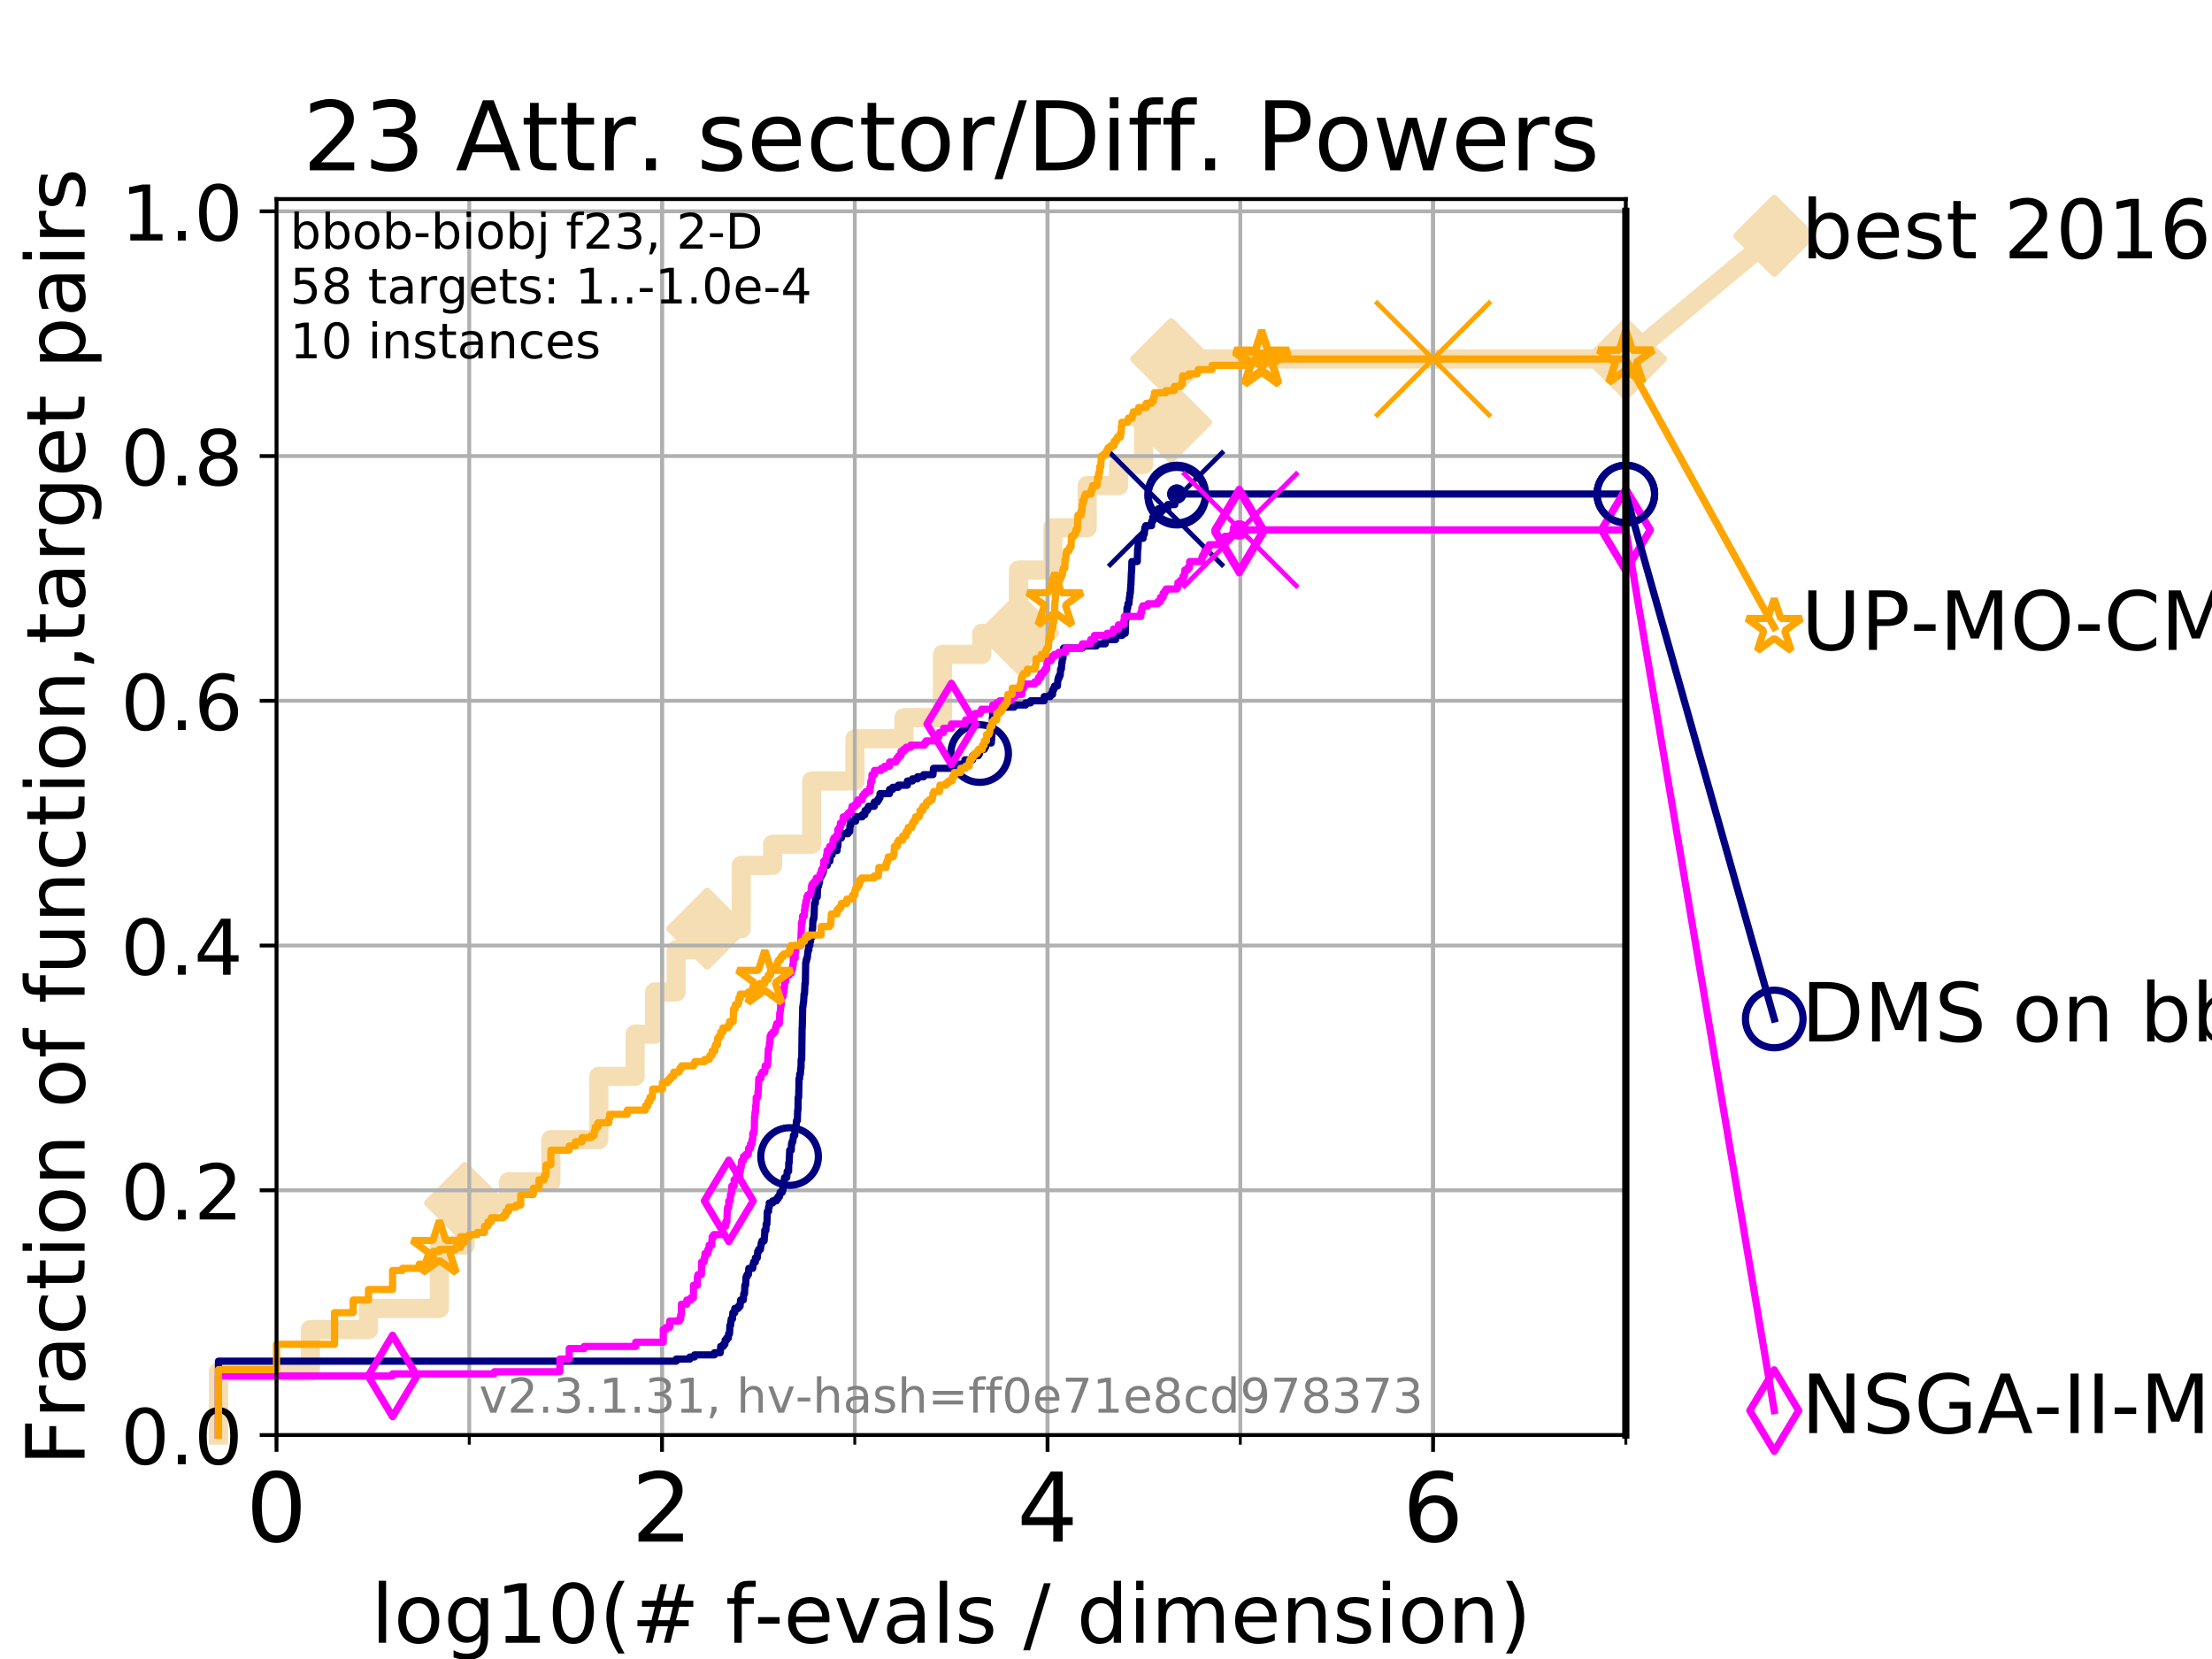 <?xml version="1.0" encoding="utf-8" standalone="no"?>
<!DOCTYPE svg PUBLIC "-//W3C//DTD SVG 1.1//EN"
  "http://www.w3.org/Graphics/SVG/1.1/DTD/svg11.dtd">
<!-- Created with matplotlib (https://matplotlib.org/) -->
<svg height="345.6pt" version="1.1" viewBox="0 0 460.8 345.6" width="460.8pt" xmlns="http://www.w3.org/2000/svg" xmlns:xlink="http://www.w3.org/1999/xlink">
 <defs>
  <style type="text/css">
*{stroke-linecap:butt;stroke-linejoin:round;}
  </style>
 </defs>
 <g id="figure_1">
  <g id="patch_1">
   <path d="M 0 345.6 
L 460.8 345.6 
L 460.8 0 
L 0 0 
z
" style="fill:#ffffff;"/>
  </g>
  <g id="axes_1">
   <g id="patch_2">
    <path d="M 57.6 298.944 
L 338.688 298.944 
L 338.688 41.472 
L 57.6 41.472 
z
" style="fill:#ffffff;"/>
   </g>
   <g id="line2d_1">
    <path d="M 45.512 298.944 
L 45.512 285.758 
L 64.671 285.758 
L 64.671 276.968 
L 76.759 276.968 
L 76.759 272.573 
L 91.535 272.573 
L 91.535 259.387 
L 96.861 259.387 
L 96.861 250.597 
L 105.952 250.597 
L 105.952 246.201 
L 114.751 246.201 
L 114.751 237.411 
L 124.744 237.411 
L 124.744 224.225 
L 132.303 224.225 
L 132.303 215.435 
L 136.362 215.435 
L 136.362 206.644 
L 140.871 206.644 
L 140.871 197.854 
L 147.318 197.854 
L 147.318 193.459 
L 154.406 193.459 
L 154.406 180.273 
L 160.961 180.273 
L 160.961 175.878 
L 169.1 175.878 
L 169.1 162.692 
L 178.101 162.692 
L 178.101 153.902 
L 188.302 153.902 
L 188.302 149.507 
L 196.346 149.507 
L 196.346 136.321 
L 204.52 136.321 
L 204.52 131.926 
L 212.185 131.926 
L 212.185 118.74 
L 219.327 118.74 
L 219.327 109.95 
L 226.478 109.95 
L 226.478 101.159 
L 233.033 101.159 
L 233.033 96.764 
L 238.247 96.764 
L 238.247 87.973 
L 243.968 87.973 
L 243.968 74.788 
L 338.688 74.788 
" style="fill:none;stroke:#f5deb3;stroke-linecap:square;stroke-width:4;"/>
   </g>
   <g id="line2d_2">
    <defs>
     <path d="M 0 7.778 
L 7.778 0 
L 0 -7.778 
L -7.778 0 
z
" id="me0a8156aed" style="stroke:#f5deb3;stroke-linejoin:miter;stroke-width:1.5;"/>
    </defs>
    <g>
     <use style="fill:#f5deb3;stroke:#f5deb3;stroke-linejoin:miter;stroke-width:1.5;" x="96.861" xlink:href="#me0a8156aed" y="250.597"/>
     <use style="fill:#f5deb3;stroke:#f5deb3;stroke-linejoin:miter;stroke-width:1.5;" x="147.318" xlink:href="#me0a8156aed" y="193.459"/>
     <use style="fill:#f5deb3;stroke:#f5deb3;stroke-linejoin:miter;stroke-width:1.5;" x="212.185" xlink:href="#me0a8156aed" y="131.926"/>
     <use style="fill:#f5deb3;stroke:#f5deb3;stroke-linejoin:miter;stroke-width:1.5;" x="243.968" xlink:href="#me0a8156aed" y="87.973"/>
     <use style="fill:#f5deb3;stroke:#f5deb3;stroke-linejoin:miter;stroke-width:1.5;" x="243.968" xlink:href="#me0a8156aed" y="74.788"/>
     <use style="fill:#f5deb3;stroke:#f5deb3;stroke-linejoin:miter;stroke-width:1.5;" x="338.688" xlink:href="#me0a8156aed" y="74.788"/>
    </g>
   </g>
   <g id="line2d_3">
    <path style="fill:none;stroke:#f5deb3;stroke-linecap:square;stroke-width:4;"/>
    <g/>
   </g>
   <g id="line2d_4">
    <path d="M 338.688 74.788 
L 369.608 49.12 
" style="fill:none;stroke:#f5deb3;stroke-linecap:square;stroke-width:4;"/>
    <g>
     <use style="fill:#f5deb3;stroke:#f5deb3;stroke-linejoin:miter;stroke-width:1.5;" x="338.688" xlink:href="#me0a8156aed" y="74.788"/>
     <use style="fill:#f5deb3;stroke:#f5deb3;stroke-linejoin:miter;stroke-width:1.5;" x="369.608" xlink:href="#me0a8156aed" y="49.12"/>
    </g>
   </g>
   <g id="matplotlib.axis_1">
    <g id="xtick_1">
     <g id="line2d_5">
      <path clip-path="url(#p761619e62d)" d="M 57.6 298.944 
L 57.6 41.472 
" style="fill:none;stroke:#b0b0b0;stroke-linecap:square;stroke-width:0.8;"/>
     </g>
     <g id="line2d_6">
      <defs>
       <path d="M 0 0 
L 0 3.5 
" id="m89c0c0157c" style="stroke:#000000;stroke-width:0.8;"/>
      </defs>
      <g>
       <use style="stroke:#000000;stroke-width:0.8;" x="57.6" xlink:href="#m89c0c0157c" y="298.944"/>
      </g>
     </g>
     <g id="text_1">
      <!-- 0 -->
      <defs>
       <path d="M 31.781 66.406 
Q 24.172 66.406 20.328 58.906 
Q 16.5 51.422 16.5 36.375 
Q 16.5 21.391 20.328 13.891 
Q 24.172 6.391 31.781 6.391 
Q 39.453 6.391 43.281 13.891 
Q 47.125 21.391 47.125 36.375 
Q 47.125 51.422 43.281 58.906 
Q 39.453 66.406 31.781 66.406 
z
M 31.781 74.219 
Q 44.047 74.219 50.516 64.516 
Q 56.984 54.828 56.984 36.375 
Q 56.984 17.969 50.516 8.266 
Q 44.047 -1.422 31.781 -1.422 
Q 19.531 -1.422 13.062 8.266 
Q 6.594 17.969 6.594 36.375 
Q 6.594 54.828 13.062 64.516 
Q 19.531 74.219 31.781 74.219 
z
" id="DejaVuSans-48"/>
      </defs>
      <g transform="translate(51.237 321.141)scale(0.2 -0.2)">
       <use xlink:href="#DejaVuSans-48"/>
      </g>
     </g>
    </g>
    <g id="xtick_2">
     <g id="line2d_7">
      <path clip-path="url(#p761619e62d)" d="M 137.911 298.944 
L 137.911 41.472 
" style="fill:none;stroke:#b0b0b0;stroke-linecap:square;stroke-width:0.8;"/>
     </g>
     <g id="line2d_8">
      <g>
       <use style="stroke:#000000;stroke-width:0.8;" x="137.911" xlink:href="#m89c0c0157c" y="298.944"/>
      </g>
     </g>
     <g id="text_2">
      <!-- 2 -->
      <defs>
       <path d="M 19.188 8.297 
L 53.609 8.297 
L 53.609 0 
L 7.328 0 
L 7.328 8.297 
Q 12.938 14.109 22.625 23.891 
Q 32.328 33.688 34.812 36.531 
Q 39.547 41.844 41.422 45.531 
Q 43.312 49.219 43.312 52.781 
Q 43.312 58.594 39.234 62.25 
Q 35.156 65.922 28.609 65.922 
Q 23.969 65.922 18.812 64.312 
Q 13.672 62.703 7.812 59.422 
L 7.812 69.391 
Q 13.766 71.781 18.938 73 
Q 24.125 74.219 28.422 74.219 
Q 39.75 74.219 46.484 68.547 
Q 53.219 62.891 53.219 53.422 
Q 53.219 48.922 51.531 44.891 
Q 49.859 40.875 45.406 35.406 
Q 44.188 33.984 37.641 27.219 
Q 31.109 20.453 19.188 8.297 
z
" id="DejaVuSans-50"/>
      </defs>
      <g transform="translate(131.548 321.141)scale(0.2 -0.2)">
       <use xlink:href="#DejaVuSans-50"/>
      </g>
     </g>
    </g>
    <g id="xtick_3">
     <g id="line2d_9">
      <path clip-path="url(#p761619e62d)" d="M 218.222 298.944 
L 218.222 41.472 
" style="fill:none;stroke:#b0b0b0;stroke-linecap:square;stroke-width:0.8;"/>
     </g>
     <g id="line2d_10">
      <g>
       <use style="stroke:#000000;stroke-width:0.8;" x="218.222" xlink:href="#m89c0c0157c" y="298.944"/>
      </g>
     </g>
     <g id="text_3">
      <!-- 4 -->
      <defs>
       <path d="M 37.797 64.312 
L 12.891 25.391 
L 37.797 25.391 
z
M 35.203 72.906 
L 47.609 72.906 
L 47.609 25.391 
L 58.016 25.391 
L 58.016 17.188 
L 47.609 17.188 
L 47.609 0 
L 37.797 0 
L 37.797 17.188 
L 4.891 17.188 
L 4.891 26.703 
z
" id="DejaVuSans-52"/>
      </defs>
      <g transform="translate(211.859 321.141)scale(0.2 -0.2)">
       <use xlink:href="#DejaVuSans-52"/>
      </g>
     </g>
    </g>
    <g id="xtick_4">
     <g id="line2d_11">
      <path clip-path="url(#p761619e62d)" d="M 298.533 298.944 
L 298.533 41.472 
" style="fill:none;stroke:#b0b0b0;stroke-linecap:square;stroke-width:0.8;"/>
     </g>
     <g id="line2d_12">
      <g>
       <use style="stroke:#000000;stroke-width:0.8;" x="298.533" xlink:href="#m89c0c0157c" y="298.944"/>
      </g>
     </g>
     <g id="text_4">
      <!-- 6 -->
      <defs>
       <path d="M 33.016 40.375 
Q 26.375 40.375 22.484 35.828 
Q 18.609 31.297 18.609 23.391 
Q 18.609 15.531 22.484 10.953 
Q 26.375 6.391 33.016 6.391 
Q 39.656 6.391 43.531 10.953 
Q 47.406 15.531 47.406 23.391 
Q 47.406 31.297 43.531 35.828 
Q 39.656 40.375 33.016 40.375 
z
M 52.594 71.297 
L 52.594 62.312 
Q 48.875 64.062 45.094 64.984 
Q 41.312 65.922 37.594 65.922 
Q 27.828 65.922 22.672 59.328 
Q 17.531 52.734 16.797 39.406 
Q 19.672 43.656 24.016 45.922 
Q 28.375 48.188 33.594 48.188 
Q 44.578 48.188 50.953 41.516 
Q 57.328 34.859 57.328 23.391 
Q 57.328 12.156 50.688 5.359 
Q 44.047 -1.422 33.016 -1.422 
Q 20.359 -1.422 13.672 8.266 
Q 6.984 17.969 6.984 36.375 
Q 6.984 53.656 15.188 63.938 
Q 23.391 74.219 37.203 74.219 
Q 40.922 74.219 44.703 73.484 
Q 48.484 72.75 52.594 71.297 
z
" id="DejaVuSans-54"/>
      </defs>
      <g transform="translate(292.17 321.141)scale(0.2 -0.2)">
       <use xlink:href="#DejaVuSans-54"/>
      </g>
     </g>
    </g>
    <g id="xtick_5">
     <g id="line2d_13">
      <path clip-path="url(#p761619e62d)" d="M 57.6 298.944 
L 57.6 41.472 
" style="fill:none;stroke:#b0b0b0;stroke-linecap:square;stroke-width:0.8;"/>
     </g>
     <g id="line2d_14">
      <defs>
       <path d="M 0 0 
L 0 2 
" id="m53d0422f08" style="stroke:#000000;stroke-width:0.6;"/>
      </defs>
      <g>
       <use style="stroke:#000000;stroke-width:0.6;" x="57.6" xlink:href="#m53d0422f08" y="298.944"/>
      </g>
     </g>
    </g>
    <g id="xtick_6">
     <g id="line2d_15">
      <path clip-path="url(#p761619e62d)" d="M 97.755 298.944 
L 97.755 41.472 
" style="fill:none;stroke:#b0b0b0;stroke-linecap:square;stroke-width:0.8;"/>
     </g>
     <g id="line2d_16">
      <g>
       <use style="stroke:#000000;stroke-width:0.6;" x="97.755" xlink:href="#m53d0422f08" y="298.944"/>
      </g>
     </g>
    </g>
    <g id="xtick_7">
     <g id="line2d_17">
      <path clip-path="url(#p761619e62d)" d="M 137.911 298.944 
L 137.911 41.472 
" style="fill:none;stroke:#b0b0b0;stroke-linecap:square;stroke-width:0.8;"/>
     </g>
     <g id="line2d_18">
      <g>
       <use style="stroke:#000000;stroke-width:0.6;" x="137.911" xlink:href="#m53d0422f08" y="298.944"/>
      </g>
     </g>
    </g>
    <g id="xtick_8">
     <g id="line2d_19">
      <path clip-path="url(#p761619e62d)" d="M 178.066 298.944 
L 178.066 41.472 
" style="fill:none;stroke:#b0b0b0;stroke-linecap:square;stroke-width:0.8;"/>
     </g>
     <g id="line2d_20">
      <g>
       <use style="stroke:#000000;stroke-width:0.6;" x="178.066" xlink:href="#m53d0422f08" y="298.944"/>
      </g>
     </g>
    </g>
    <g id="xtick_9">
     <g id="line2d_21">
      <path clip-path="url(#p761619e62d)" d="M 218.222 298.944 
L 218.222 41.472 
" style="fill:none;stroke:#b0b0b0;stroke-linecap:square;stroke-width:0.8;"/>
     </g>
     <g id="line2d_22">
      <g>
       <use style="stroke:#000000;stroke-width:0.6;" x="218.222" xlink:href="#m53d0422f08" y="298.944"/>
      </g>
     </g>
    </g>
    <g id="xtick_10">
     <g id="line2d_23">
      <path clip-path="url(#p761619e62d)" d="M 258.377 298.944 
L 258.377 41.472 
" style="fill:none;stroke:#b0b0b0;stroke-linecap:square;stroke-width:0.8;"/>
     </g>
     <g id="line2d_24">
      <g>
       <use style="stroke:#000000;stroke-width:0.6;" x="258.377" xlink:href="#m53d0422f08" y="298.944"/>
      </g>
     </g>
    </g>
    <g id="xtick_11">
     <g id="line2d_25">
      <path clip-path="url(#p761619e62d)" d="M 298.533 298.944 
L 298.533 41.472 
" style="fill:none;stroke:#b0b0b0;stroke-linecap:square;stroke-width:0.8;"/>
     </g>
     <g id="line2d_26">
      <g>
       <use style="stroke:#000000;stroke-width:0.6;" x="298.533" xlink:href="#m53d0422f08" y="298.944"/>
      </g>
     </g>
    </g>
    <g id="xtick_12">
     <g id="line2d_27">
      <path clip-path="url(#p761619e62d)" d="M 338.688 298.944 
L 338.688 41.472 
" style="fill:none;stroke:#b0b0b0;stroke-linecap:square;stroke-width:0.8;"/>
     </g>
     <g id="line2d_28">
      <g>
       <use style="stroke:#000000;stroke-width:0.6;" x="338.688" xlink:href="#m53d0422f08" y="298.944"/>
      </g>
     </g>
    </g>
    <g id="text_5">
     <!-- log10(# f-evals / dimension) -->
     <defs>
      <path d="M 9.422 75.984 
L 18.406 75.984 
L 18.406 0 
L 9.422 0 
z
" id="DejaVuSans-108"/>
      <path d="M 30.609 48.391 
Q 23.391 48.391 19.188 42.75 
Q 14.984 37.109 14.984 27.297 
Q 14.984 17.484 19.156 11.844 
Q 23.344 6.203 30.609 6.203 
Q 37.797 6.203 41.984 11.859 
Q 46.188 17.531 46.188 27.297 
Q 46.188 37.016 41.984 42.703 
Q 37.797 48.391 30.609 48.391 
z
M 30.609 56 
Q 42.328 56 49.016 48.375 
Q 55.719 40.766 55.719 27.297 
Q 55.719 13.875 49.016 6.219 
Q 42.328 -1.422 30.609 -1.422 
Q 18.844 -1.422 12.172 6.219 
Q 5.516 13.875 5.516 27.297 
Q 5.516 40.766 12.172 48.375 
Q 18.844 56 30.609 56 
z
" id="DejaVuSans-111"/>
      <path d="M 45.406 27.984 
Q 45.406 37.75 41.375 43.109 
Q 37.359 48.484 30.078 48.484 
Q 22.859 48.484 18.828 43.109 
Q 14.797 37.75 14.797 27.984 
Q 14.797 18.266 18.828 12.891 
Q 22.859 7.516 30.078 7.516 
Q 37.359 7.516 41.375 12.891 
Q 45.406 18.266 45.406 27.984 
z
M 54.391 6.781 
Q 54.391 -7.172 48.188 -13.984 
Q 42 -20.797 29.203 -20.797 
Q 24.469 -20.797 20.266 -20.094 
Q 16.062 -19.391 12.109 -17.922 
L 12.109 -9.188 
Q 16.062 -11.328 19.922 -12.344 
Q 23.781 -13.375 27.781 -13.375 
Q 36.625 -13.375 41.016 -8.766 
Q 45.406 -4.156 45.406 5.172 
L 45.406 9.625 
Q 42.625 4.781 38.281 2.391 
Q 33.938 0 27.875 0 
Q 17.828 0 11.672 7.656 
Q 5.516 15.328 5.516 27.984 
Q 5.516 40.672 11.672 48.328 
Q 17.828 56 27.875 56 
Q 33.938 56 38.281 53.609 
Q 42.625 51.219 45.406 46.391 
L 45.406 54.688 
L 54.391 54.688 
z
" id="DejaVuSans-103"/>
      <path d="M 12.406 8.297 
L 28.516 8.297 
L 28.516 63.922 
L 10.984 60.406 
L 10.984 69.391 
L 28.422 72.906 
L 38.281 72.906 
L 38.281 8.297 
L 54.391 8.297 
L 54.391 0 
L 12.406 0 
z
" id="DejaVuSans-49"/>
      <path d="M 31 75.875 
Q 24.469 64.656 21.281 53.656 
Q 18.109 42.672 18.109 31.391 
Q 18.109 20.125 21.312 9.062 
Q 24.516 -2 31 -13.188 
L 23.188 -13.188 
Q 15.875 -1.703 12.234 9.375 
Q 8.594 20.453 8.594 31.391 
Q 8.594 42.281 12.203 53.312 
Q 15.828 64.359 23.188 75.875 
z
" id="DejaVuSans-40"/>
      <path d="M 51.125 44 
L 36.922 44 
L 32.812 27.688 
L 47.125 27.688 
z
M 43.797 71.781 
L 38.719 51.516 
L 52.984 51.516 
L 58.109 71.781 
L 65.922 71.781 
L 60.891 51.516 
L 76.125 51.516 
L 76.125 44 
L 58.984 44 
L 54.984 27.688 
L 70.516 27.688 
L 70.516 20.219 
L 53.078 20.219 
L 48 0 
L 40.188 0 
L 45.219 20.219 
L 30.906 20.219 
L 25.875 0 
L 18.016 0 
L 23.094 20.219 
L 7.719 20.219 
L 7.719 27.688 
L 24.906 27.688 
L 29 44 
L 13.281 44 
L 13.281 51.516 
L 30.906 51.516 
L 35.891 71.781 
z
" id="DejaVuSans-35"/>
      <path id="DejaVuSans-32"/>
      <path d="M 37.109 75.984 
L 37.109 68.5 
L 28.516 68.5 
Q 23.688 68.5 21.797 66.547 
Q 19.922 64.594 19.922 59.516 
L 19.922 54.688 
L 34.719 54.688 
L 34.719 47.703 
L 19.922 47.703 
L 19.922 0 
L 10.891 0 
L 10.891 47.703 
L 2.297 47.703 
L 2.297 54.688 
L 10.891 54.688 
L 10.891 58.5 
Q 10.891 67.625 15.141 71.797 
Q 19.391 75.984 28.609 75.984 
z
" id="DejaVuSans-102"/>
      <path d="M 4.891 31.391 
L 31.203 31.391 
L 31.203 23.391 
L 4.891 23.391 
z
" id="DejaVuSans-45"/>
      <path d="M 56.203 29.594 
L 56.203 25.203 
L 14.891 25.203 
Q 15.484 15.922 20.484 11.062 
Q 25.484 6.203 34.422 6.203 
Q 39.594 6.203 44.453 7.469 
Q 49.312 8.734 54.109 11.281 
L 54.109 2.781 
Q 49.266 0.734 44.188 -0.344 
Q 39.109 -1.422 33.891 -1.422 
Q 20.797 -1.422 13.156 6.188 
Q 5.516 13.812 5.516 26.812 
Q 5.516 40.234 12.766 48.109 
Q 20.016 56 32.328 56 
Q 43.359 56 49.781 48.891 
Q 56.203 41.797 56.203 29.594 
z
M 47.219 32.234 
Q 47.125 39.594 43.094 43.984 
Q 39.062 48.391 32.422 48.391 
Q 24.906 48.391 20.391 44.141 
Q 15.875 39.891 15.188 32.172 
z
" id="DejaVuSans-101"/>
      <path d="M 2.984 54.688 
L 12.5 54.688 
L 29.594 8.797 
L 46.688 54.688 
L 56.203 54.688 
L 35.688 0 
L 23.484 0 
z
" id="DejaVuSans-118"/>
      <path d="M 34.281 27.484 
Q 23.391 27.484 19.188 25 
Q 14.984 22.516 14.984 16.5 
Q 14.984 11.719 18.141 8.906 
Q 21.297 6.109 26.703 6.109 
Q 34.188 6.109 38.703 11.406 
Q 43.219 16.703 43.219 25.484 
L 43.219 27.484 
z
M 52.203 31.203 
L 52.203 0 
L 43.219 0 
L 43.219 8.297 
Q 40.141 3.328 35.547 0.953 
Q 30.953 -1.422 24.312 -1.422 
Q 15.922 -1.422 10.953 3.297 
Q 6 8.016 6 15.922 
Q 6 25.141 12.172 29.828 
Q 18.359 34.516 30.609 34.516 
L 43.219 34.516 
L 43.219 35.406 
Q 43.219 41.609 39.141 45 
Q 35.062 48.391 27.688 48.391 
Q 23 48.391 18.547 47.266 
Q 14.109 46.141 10.016 43.891 
L 10.016 52.203 
Q 14.938 54.109 19.578 55.047 
Q 24.219 56 28.609 56 
Q 40.484 56 46.344 49.844 
Q 52.203 43.703 52.203 31.203 
z
" id="DejaVuSans-97"/>
      <path d="M 44.281 53.078 
L 44.281 44.578 
Q 40.484 46.531 36.375 47.5 
Q 32.281 48.484 27.875 48.484 
Q 21.188 48.484 17.844 46.438 
Q 14.5 44.391 14.5 40.281 
Q 14.5 37.156 16.891 35.375 
Q 19.281 33.594 26.516 31.984 
L 29.594 31.297 
Q 39.156 29.25 43.188 25.516 
Q 47.219 21.781 47.219 15.094 
Q 47.219 7.469 41.188 3.016 
Q 35.156 -1.422 24.609 -1.422 
Q 20.219 -1.422 15.453 -0.562 
Q 10.688 0.297 5.422 2 
L 5.422 11.281 
Q 10.406 8.688 15.234 7.391 
Q 20.062 6.109 24.812 6.109 
Q 31.156 6.109 34.562 8.281 
Q 37.984 10.453 37.984 14.406 
Q 37.984 18.062 35.516 20.016 
Q 33.062 21.969 24.703 23.781 
L 21.578 24.516 
Q 13.234 26.266 9.516 29.906 
Q 5.812 33.547 5.812 39.891 
Q 5.812 47.609 11.281 51.797 
Q 16.75 56 26.812 56 
Q 31.781 56 36.172 55.266 
Q 40.578 54.547 44.281 53.078 
z
" id="DejaVuSans-115"/>
      <path d="M 25.391 72.906 
L 33.688 72.906 
L 8.297 -9.281 
L 0 -9.281 
z
" id="DejaVuSans-47"/>
      <path d="M 45.406 46.391 
L 45.406 75.984 
L 54.391 75.984 
L 54.391 0 
L 45.406 0 
L 45.406 8.203 
Q 42.578 3.328 38.25 0.953 
Q 33.938 -1.422 27.875 -1.422 
Q 17.969 -1.422 11.734 6.484 
Q 5.516 14.406 5.516 27.297 
Q 5.516 40.188 11.734 48.094 
Q 17.969 56 27.875 56 
Q 33.938 56 38.25 53.625 
Q 42.578 51.266 45.406 46.391 
z
M 14.797 27.297 
Q 14.797 17.391 18.875 11.75 
Q 22.953 6.109 30.078 6.109 
Q 37.203 6.109 41.297 11.75 
Q 45.406 17.391 45.406 27.297 
Q 45.406 37.203 41.297 42.844 
Q 37.203 48.484 30.078 48.484 
Q 22.953 48.484 18.875 42.844 
Q 14.797 37.203 14.797 27.297 
z
" id="DejaVuSans-100"/>
      <path d="M 9.422 54.688 
L 18.406 54.688 
L 18.406 0 
L 9.422 0 
z
M 9.422 75.984 
L 18.406 75.984 
L 18.406 64.594 
L 9.422 64.594 
z
" id="DejaVuSans-105"/>
      <path d="M 52 44.188 
Q 55.375 50.25 60.062 53.125 
Q 64.75 56 71.094 56 
Q 79.641 56 84.281 50.016 
Q 88.922 44.047 88.922 33.016 
L 88.922 0 
L 79.891 0 
L 79.891 32.719 
Q 79.891 40.578 77.094 44.375 
Q 74.312 48.188 68.609 48.188 
Q 61.625 48.188 57.562 43.547 
Q 53.516 38.922 53.516 30.906 
L 53.516 0 
L 44.484 0 
L 44.484 32.719 
Q 44.484 40.625 41.703 44.406 
Q 38.922 48.188 33.109 48.188 
Q 26.219 48.188 22.156 43.531 
Q 18.109 38.875 18.109 30.906 
L 18.109 0 
L 9.078 0 
L 9.078 54.688 
L 18.109 54.688 
L 18.109 46.188 
Q 21.188 51.219 25.484 53.609 
Q 29.781 56 35.688 56 
Q 41.656 56 45.828 52.969 
Q 50 49.953 52 44.188 
z
" id="DejaVuSans-109"/>
      <path d="M 54.891 33.016 
L 54.891 0 
L 45.906 0 
L 45.906 32.719 
Q 45.906 40.484 42.875 44.328 
Q 39.844 48.188 33.797 48.188 
Q 26.516 48.188 22.312 43.547 
Q 18.109 38.922 18.109 30.906 
L 18.109 0 
L 9.078 0 
L 9.078 54.688 
L 18.109 54.688 
L 18.109 46.188 
Q 21.344 51.125 25.703 53.562 
Q 30.078 56 35.797 56 
Q 45.219 56 50.047 50.172 
Q 54.891 44.344 54.891 33.016 
z
" id="DejaVuSans-110"/>
      <path d="M 8.016 75.875 
L 15.828 75.875 
Q 23.141 64.359 26.781 53.312 
Q 30.422 42.281 30.422 31.391 
Q 30.422 20.453 26.781 9.375 
Q 23.141 -1.703 15.828 -13.188 
L 8.016 -13.188 
Q 14.5 -2 17.703 9.062 
Q 20.906 20.125 20.906 31.391 
Q 20.906 42.672 17.703 53.656 
Q 14.5 64.656 8.016 75.875 
z
" id="DejaVuSans-41"/>
     </defs>
     <g transform="translate(77.303 342.218)scale(0.17 -0.17)">
      <use xlink:href="#DejaVuSans-108"/>
      <use x="27.783" xlink:href="#DejaVuSans-111"/>
      <use x="88.965" xlink:href="#DejaVuSans-103"/>
      <use x="152.441" xlink:href="#DejaVuSans-49"/>
      <use x="216.064" xlink:href="#DejaVuSans-48"/>
      <use x="279.688" xlink:href="#DejaVuSans-40"/>
      <use x="318.701" xlink:href="#DejaVuSans-35"/>
      <use x="402.49" xlink:href="#DejaVuSans-32"/>
      <use x="434.277" xlink:href="#DejaVuSans-102"/>
      <use x="469.404" xlink:href="#DejaVuSans-45"/>
      <use x="505.488" xlink:href="#DejaVuSans-101"/>
      <use x="567.012" xlink:href="#DejaVuSans-118"/>
      <use x="626.191" xlink:href="#DejaVuSans-97"/>
      <use x="687.471" xlink:href="#DejaVuSans-108"/>
      <use x="715.254" xlink:href="#DejaVuSans-115"/>
      <use x="767.354" xlink:href="#DejaVuSans-32"/>
      <use x="799.141" xlink:href="#DejaVuSans-47"/>
      <use x="832.832" xlink:href="#DejaVuSans-32"/>
      <use x="864.619" xlink:href="#DejaVuSans-100"/>
      <use x="928.096" xlink:href="#DejaVuSans-105"/>
      <use x="955.879" xlink:href="#DejaVuSans-109"/>
      <use x="1053.291" xlink:href="#DejaVuSans-101"/>
      <use x="1114.814" xlink:href="#DejaVuSans-110"/>
      <use x="1178.193" xlink:href="#DejaVuSans-115"/>
      <use x="1230.293" xlink:href="#DejaVuSans-105"/>
      <use x="1258.076" xlink:href="#DejaVuSans-111"/>
      <use x="1319.258" xlink:href="#DejaVuSans-110"/>
      <use x="1382.637" xlink:href="#DejaVuSans-41"/>
     </g>
    </g>
   </g>
   <g id="matplotlib.axis_2">
    <g id="ytick_1">
     <g id="line2d_29">
      <path clip-path="url(#p761619e62d)" d="M 57.6 298.944 
L 338.688 298.944 
" style="fill:none;stroke:#b0b0b0;stroke-linecap:square;stroke-width:0.8;"/>
     </g>
     <g id="line2d_30">
      <defs>
       <path d="M 0 0 
L -3.5 0 
" id="mffdd7897aa" style="stroke:#000000;stroke-width:0.8;"/>
      </defs>
      <g>
       <use style="stroke:#000000;stroke-width:0.8;" x="57.6" xlink:href="#mffdd7897aa" y="298.944"/>
      </g>
     </g>
     <g id="text_6">
      <!-- 0.0 -->
      <defs>
       <path d="M 10.688 12.406 
L 21 12.406 
L 21 0 
L 10.688 0 
z
" id="DejaVuSans-46"/>
      </defs>
      <g transform="translate(25.155 305.023)scale(0.16 -0.16)">
       <use xlink:href="#DejaVuSans-48"/>
       <use x="63.623" xlink:href="#DejaVuSans-46"/>
       <use x="95.41" xlink:href="#DejaVuSans-48"/>
      </g>
     </g>
    </g>
    <g id="ytick_2">
     <g id="line2d_31">
      <path clip-path="url(#p761619e62d)" d="M 57.6 247.959 
L 338.688 247.959 
" style="fill:none;stroke:#b0b0b0;stroke-linecap:square;stroke-width:0.8;"/>
     </g>
     <g id="line2d_32">
      <g>
       <use style="stroke:#000000;stroke-width:0.8;" x="57.6" xlink:href="#mffdd7897aa" y="247.959"/>
      </g>
     </g>
     <g id="text_7">
      <!-- 0.2 -->
      <g transform="translate(25.155 254.038)scale(0.16 -0.16)">
       <use xlink:href="#DejaVuSans-48"/>
       <use x="63.623" xlink:href="#DejaVuSans-46"/>
       <use x="95.41" xlink:href="#DejaVuSans-50"/>
      </g>
     </g>
    </g>
    <g id="ytick_3">
     <g id="line2d_33">
      <path clip-path="url(#p761619e62d)" d="M 57.6 196.975 
L 338.688 196.975 
" style="fill:none;stroke:#b0b0b0;stroke-linecap:square;stroke-width:0.8;"/>
     </g>
     <g id="line2d_34">
      <g>
       <use style="stroke:#000000;stroke-width:0.8;" x="57.6" xlink:href="#mffdd7897aa" y="196.975"/>
      </g>
     </g>
     <g id="text_8">
      <!-- 0.4 -->
      <g transform="translate(25.155 203.054)scale(0.16 -0.16)">
       <use xlink:href="#DejaVuSans-48"/>
       <use x="63.623" xlink:href="#DejaVuSans-46"/>
       <use x="95.41" xlink:href="#DejaVuSans-52"/>
      </g>
     </g>
    </g>
    <g id="ytick_4">
     <g id="line2d_35">
      <path clip-path="url(#p761619e62d)" d="M 57.6 145.99 
L 338.688 145.99 
" style="fill:none;stroke:#b0b0b0;stroke-linecap:square;stroke-width:0.8;"/>
     </g>
     <g id="line2d_36">
      <g>
       <use style="stroke:#000000;stroke-width:0.8;" x="57.6" xlink:href="#mffdd7897aa" y="145.99"/>
      </g>
     </g>
     <g id="text_9">
      <!-- 0.6 -->
      <g transform="translate(25.155 152.069)scale(0.16 -0.16)">
       <use xlink:href="#DejaVuSans-48"/>
       <use x="63.623" xlink:href="#DejaVuSans-46"/>
       <use x="95.41" xlink:href="#DejaVuSans-54"/>
      </g>
     </g>
    </g>
    <g id="ytick_5">
     <g id="line2d_37">
      <path clip-path="url(#p761619e62d)" d="M 57.6 95.006 
L 338.688 95.006 
" style="fill:none;stroke:#b0b0b0;stroke-linecap:square;stroke-width:0.8;"/>
     </g>
     <g id="line2d_38">
      <g>
       <use style="stroke:#000000;stroke-width:0.8;" x="57.6" xlink:href="#mffdd7897aa" y="95.006"/>
      </g>
     </g>
     <g id="text_10">
      <!-- 0.8 -->
      <defs>
       <path d="M 31.781 34.625 
Q 24.75 34.625 20.719 30.859 
Q 16.703 27.094 16.703 20.516 
Q 16.703 13.922 20.719 10.156 
Q 24.75 6.391 31.781 6.391 
Q 38.812 6.391 42.859 10.172 
Q 46.922 13.969 46.922 20.516 
Q 46.922 27.094 42.891 30.859 
Q 38.875 34.625 31.781 34.625 
z
M 21.922 38.812 
Q 15.578 40.375 12.031 44.719 
Q 8.5 49.078 8.5 55.328 
Q 8.5 64.062 14.719 69.141 
Q 20.953 74.219 31.781 74.219 
Q 42.672 74.219 48.875 69.141 
Q 55.078 64.062 55.078 55.328 
Q 55.078 49.078 51.531 44.719 
Q 48 40.375 41.703 38.812 
Q 48.828 37.156 52.797 32.312 
Q 56.781 27.484 56.781 20.516 
Q 56.781 9.906 50.312 4.234 
Q 43.844 -1.422 31.781 -1.422 
Q 19.734 -1.422 13.25 4.234 
Q 6.781 9.906 6.781 20.516 
Q 6.781 27.484 10.781 32.312 
Q 14.797 37.156 21.922 38.812 
z
M 18.312 54.391 
Q 18.312 48.734 21.844 45.562 
Q 25.391 42.391 31.781 42.391 
Q 38.141 42.391 41.719 45.562 
Q 45.312 48.734 45.312 54.391 
Q 45.312 60.062 41.719 63.234 
Q 38.141 66.406 31.781 66.406 
Q 25.391 66.406 21.844 63.234 
Q 18.312 60.062 18.312 54.391 
z
" id="DejaVuSans-56"/>
      </defs>
      <g transform="translate(25.155 101.085)scale(0.16 -0.16)">
       <use xlink:href="#DejaVuSans-48"/>
       <use x="63.623" xlink:href="#DejaVuSans-46"/>
       <use x="95.41" xlink:href="#DejaVuSans-56"/>
      </g>
     </g>
    </g>
    <g id="ytick_6">
     <g id="line2d_39">
      <path clip-path="url(#p761619e62d)" d="M 57.6 44.021 
L 338.688 44.021 
" style="fill:none;stroke:#b0b0b0;stroke-linecap:square;stroke-width:0.8;"/>
     </g>
     <g id="line2d_40">
      <g>
       <use style="stroke:#000000;stroke-width:0.8;" x="57.6" xlink:href="#mffdd7897aa" y="44.021"/>
      </g>
     </g>
     <g id="text_11">
      <!-- 1.0 -->
      <g transform="translate(25.155 50.1)scale(0.16 -0.16)">
       <use xlink:href="#DejaVuSans-49"/>
       <use x="63.623" xlink:href="#DejaVuSans-46"/>
       <use x="95.41" xlink:href="#DejaVuSans-48"/>
      </g>
     </g>
    </g>
    <g id="text_12">
     <!-- Fraction of function,target pairs -->
     <defs>
      <path d="M 9.812 72.906 
L 51.703 72.906 
L 51.703 64.594 
L 19.672 64.594 
L 19.672 43.109 
L 48.578 43.109 
L 48.578 34.812 
L 19.672 34.812 
L 19.672 0 
L 9.812 0 
z
" id="DejaVuSans-70"/>
      <path d="M 41.109 46.297 
Q 39.594 47.172 37.812 47.578 
Q 36.031 48 33.891 48 
Q 26.266 48 22.188 43.047 
Q 18.109 38.094 18.109 28.812 
L 18.109 0 
L 9.078 0 
L 9.078 54.688 
L 18.109 54.688 
L 18.109 46.188 
Q 20.953 51.172 25.484 53.578 
Q 30.031 56 36.531 56 
Q 37.453 56 38.578 55.875 
Q 39.703 55.766 41.062 55.516 
z
" id="DejaVuSans-114"/>
      <path d="M 48.781 52.594 
L 48.781 44.188 
Q 44.969 46.297 41.141 47.344 
Q 37.312 48.391 33.406 48.391 
Q 24.656 48.391 19.812 42.844 
Q 14.984 37.312 14.984 27.297 
Q 14.984 17.281 19.812 11.734 
Q 24.656 6.203 33.406 6.203 
Q 37.312 6.203 41.141 7.25 
Q 44.969 8.297 48.781 10.406 
L 48.781 2.094 
Q 45.016 0.344 40.984 -0.531 
Q 36.969 -1.422 32.422 -1.422 
Q 20.062 -1.422 12.781 6.344 
Q 5.516 14.109 5.516 27.297 
Q 5.516 40.672 12.859 48.328 
Q 20.219 56 33.016 56 
Q 37.156 56 41.109 55.141 
Q 45.062 54.297 48.781 52.594 
z
" id="DejaVuSans-99"/>
      <path d="M 18.312 70.219 
L 18.312 54.688 
L 36.812 54.688 
L 36.812 47.703 
L 18.312 47.703 
L 18.312 18.016 
Q 18.312 11.328 20.141 9.422 
Q 21.969 7.516 27.594 7.516 
L 36.812 7.516 
L 36.812 0 
L 27.594 0 
Q 17.188 0 13.234 3.875 
Q 9.281 7.766 9.281 18.016 
L 9.281 47.703 
L 2.688 47.703 
L 2.688 54.688 
L 9.281 54.688 
L 9.281 70.219 
z
" id="DejaVuSans-116"/>
      <path d="M 8.5 21.578 
L 8.5 54.688 
L 17.484 54.688 
L 17.484 21.922 
Q 17.484 14.156 20.5 10.266 
Q 23.531 6.391 29.594 6.391 
Q 36.859 6.391 41.078 11.031 
Q 45.312 15.672 45.312 23.688 
L 45.312 54.688 
L 54.297 54.688 
L 54.297 0 
L 45.312 0 
L 45.312 8.406 
Q 42.047 3.422 37.719 1 
Q 33.406 -1.422 27.688 -1.422 
Q 18.266 -1.422 13.375 4.438 
Q 8.5 10.297 8.5 21.578 
z
M 31.109 56 
z
" id="DejaVuSans-117"/>
      <path d="M 11.719 12.406 
L 22.016 12.406 
L 22.016 4 
L 14.016 -11.625 
L 7.719 -11.625 
L 11.719 4 
z
" id="DejaVuSans-44"/>
      <path d="M 18.109 8.203 
L 18.109 -20.797 
L 9.078 -20.797 
L 9.078 54.688 
L 18.109 54.688 
L 18.109 46.391 
Q 20.953 51.266 25.266 53.625 
Q 29.594 56 35.594 56 
Q 45.562 56 51.781 48.094 
Q 58.016 40.188 58.016 27.297 
Q 58.016 14.406 51.781 6.484 
Q 45.562 -1.422 35.594 -1.422 
Q 29.594 -1.422 25.266 0.953 
Q 20.953 3.328 18.109 8.203 
z
M 48.688 27.297 
Q 48.688 37.203 44.609 42.844 
Q 40.531 48.484 33.406 48.484 
Q 26.266 48.484 22.188 42.844 
Q 18.109 37.203 18.109 27.297 
Q 18.109 17.391 22.188 11.75 
Q 26.266 6.109 33.406 6.109 
Q 40.531 6.109 44.609 11.75 
Q 48.688 17.391 48.688 27.297 
z
" id="DejaVuSans-112"/>
     </defs>
     <g transform="translate(17.62 305.347)rotate(-90)scale(0.17 -0.17)">
      <use xlink:href="#DejaVuSans-70"/>
      <use x="57.41" xlink:href="#DejaVuSans-114"/>
      <use x="98.523" xlink:href="#DejaVuSans-97"/>
      <use x="159.803" xlink:href="#DejaVuSans-99"/>
      <use x="214.783" xlink:href="#DejaVuSans-116"/>
      <use x="253.992" xlink:href="#DejaVuSans-105"/>
      <use x="281.775" xlink:href="#DejaVuSans-111"/>
      <use x="342.957" xlink:href="#DejaVuSans-110"/>
      <use x="406.336" xlink:href="#DejaVuSans-32"/>
      <use x="438.123" xlink:href="#DejaVuSans-111"/>
      <use x="499.305" xlink:href="#DejaVuSans-102"/>
      <use x="534.51" xlink:href="#DejaVuSans-32"/>
      <use x="566.297" xlink:href="#DejaVuSans-102"/>
      <use x="601.502" xlink:href="#DejaVuSans-117"/>
      <use x="664.881" xlink:href="#DejaVuSans-110"/>
      <use x="728.26" xlink:href="#DejaVuSans-99"/>
      <use x="783.24" xlink:href="#DejaVuSans-116"/>
      <use x="822.449" xlink:href="#DejaVuSans-105"/>
      <use x="850.232" xlink:href="#DejaVuSans-111"/>
      <use x="911.414" xlink:href="#DejaVuSans-110"/>
      <use x="974.793" xlink:href="#DejaVuSans-44"/>
      <use x="1006.58" xlink:href="#DejaVuSans-116"/>
      <use x="1045.789" xlink:href="#DejaVuSans-97"/>
      <use x="1107.068" xlink:href="#DejaVuSans-114"/>
      <use x="1148.166" xlink:href="#DejaVuSans-103"/>
      <use x="1211.643" xlink:href="#DejaVuSans-101"/>
      <use x="1273.166" xlink:href="#DejaVuSans-116"/>
      <use x="1312.375" xlink:href="#DejaVuSans-32"/>
      <use x="1344.162" xlink:href="#DejaVuSans-112"/>
      <use x="1407.639" xlink:href="#DejaVuSans-97"/>
      <use x="1468.918" xlink:href="#DejaVuSans-105"/>
      <use x="1496.701" xlink:href="#DejaVuSans-114"/>
      <use x="1537.814" xlink:href="#DejaVuSans-115"/>
     </g>
    </g>
   </g>
   <g id="line2d_41">
    <defs>
     <path d="M 0 1.5 
C 0.398 1.5 0.779 1.342 1.061 1.061 
C 1.342 0.779 1.5 0.398 1.5 0 
C 1.5 -0.398 1.342 -0.779 1.061 -1.061 
C 0.779 -1.342 0.398 -1.5 0 -1.5 
C -0.398 -1.5 -0.779 -1.342 -1.061 -1.061 
C -1.342 -0.779 -1.5 -0.398 -1.5 0 
C -1.5 0.398 -1.342 0.779 -1.061 1.061 
C -0.779 1.342 -0.398 1.5 0 1.5 
z
" id="m9252063a66" style="stroke:#f5deb3;"/>
    </defs>
    <g>
     <use style="fill:#f5deb3;stroke:#f5deb3;" x="243.968" xlink:href="#m9252063a66" y="74.788"/>
     <use style="fill:#f5deb3;stroke:#f5deb3;" x="243.968" xlink:href="#m9252063a66" y="74.788"/>
    </g>
   </g>
   <g id="line2d_42">
    <defs>
     <path d="M 0 1.5 
C 0.398 1.5 0.779 1.342 1.061 1.061 
C 1.342 0.779 1.5 0.398 1.5 0 
C 1.5 -0.398 1.342 -0.779 1.061 -1.061 
C 0.779 -1.342 0.398 -1.5 0 -1.5 
C -0.398 -1.5 -0.779 -1.342 -1.061 -1.061 
C -1.342 -0.779 -1.5 -0.398 -1.5 0 
C -1.5 0.398 -1.342 0.779 -1.061 1.061 
C -0.779 1.342 -0.398 1.5 0 1.5 
z
" id="mcbf24503ab" style="stroke:#000080;"/>
    </defs>
    <g>
     <use style="fill:#000080;stroke:#000080;" x="245.145" xlink:href="#mcbf24503ab" y="102.917"/>
     <use style="fill:#000080;stroke:#000080;" x="245.145" xlink:href="#mcbf24503ab" y="102.917"/>
    </g>
   </g>
   <g id="line2d_43">
    <path d="M 45.512 298.944 
L 45.512 283.561 
L 140.871 283.561 
L 140.871 283.121 
L 143.716 283.121 
L 143.716 282.682 
L 144.689 282.682 
L 144.689 282.242 
L 148.827 282.242 
L 148.827 281.803 
L 150.042 281.803 
L 150.129 280.484 
L 150.683 280.484 
L 150.683 280.045 
L 151.015 280.045 
L 151.056 279.166 
L 151.381 279.166 
L 151.381 278.726 
L 151.74 278.726 
L 151.779 277.847 
L 151.975 277.847 
L 152.053 276.089 
L 152.207 276.089 
L 152.246 275.21 
L 152.322 275.21 
L 152.322 274.77 
L 152.587 274.77 
L 152.662 273.452 
L 153.069 273.452 
L 153.069 272.573 
L 153.785 272.573 
L 153.785 272.133 
L 154.167 272.133 
L 154.27 270.815 
L 154.841 270.815 
L 154.939 269.496 
L 155.103 269.496 
L 155.168 267.738 
L 155.329 267.738 
L 155.425 265.98 
L 155.616 265.98 
L 155.616 265.54 
L 155.898 265.54 
L 155.991 264.222 
L 156.806 264.222 
L 156.895 263.343 
L 156.982 263.343 
L 156.982 262.903 
L 157.358 262.903 
L 157.358 262.024 
L 157.754 262.024 
L 157.837 260.706 
L 158.059 260.706 
L 158.059 260.266 
L 158.412 260.266 
L 158.519 259.387 
L 158.573 259.387 
L 158.573 258.947 
L 158.732 258.947 
L 158.732 258.508 
L 159.176 258.508 
L 159.278 257.189 
L 159.304 257.189 
L 159.304 256.31 
L 159.558 256.31 
L 159.608 254.992 
L 159.758 254.992 
L 159.858 252.355 
L 160.103 252.355 
L 160.103 251.476 
L 160.249 251.476 
L 160.249 250.597 
L 160.961 250.597 
L 160.961 250.157 
L 161.757 250.157 
L 161.757 249.718 
L 162.087 249.718 
L 162.087 249.278 
L 162.389 249.278 
L 162.496 248.399 
L 162.938 248.399 
L 162.938 247.959 
L 163.103 247.959 
L 163.103 247.08 
L 163.267 247.08 
L 163.368 245.762 
L 163.429 245.762 
L 163.429 245.322 
L 163.887 245.322 
L 163.985 244.004 
L 164.276 244.004 
L 164.314 242.246 
L 164.391 242.246 
L 164.486 240.048 
L 164.505 240.048 
L 164.505 239.609 
L 164.843 239.609 
L 164.881 238.29 
L 164.992 238.29 
L 164.992 237.85 
L 165.157 237.85 
L 165.248 236.971 
L 165.285 236.971 
L 165.285 236.532 
L 165.555 236.532 
L 165.608 234.774 
L 165.821 234.774 
L 165.926 233.455 
L 166.1 233.455 
L 166.169 231.258 
L 166.238 231.258 
L 166.272 228.62 
L 166.375 228.62 
L 166.46 224.665 
L 166.578 224.665 
L 166.578 223.786 
L 166.729 223.786 
L 166.813 222.467 
L 166.862 222.467 
L 166.895 220.709 
L 167.011 220.709 
L 167.093 214.116 
L 167.126 214.116 
L 167.223 209.721 
L 167.272 209.721 
L 167.353 208.842 
L 167.401 208.842 
L 167.497 207.084 
L 167.593 207.084 
L 167.688 204.886 
L 167.767 204.886 
L 167.845 200.491 
L 167.923 200.491 
L 167.923 200.052 
L 168.048 200.052 
L 168.048 199.612 
L 168.171 199.612 
L 168.279 198.293 
L 168.355 198.293 
L 168.355 197.854 
L 168.506 197.854 
L 168.506 196.975 
L 168.701 196.975 
L 168.716 196.096 
L 168.865 196.096 
L 168.865 195.217 
L 169.158 195.217 
L 169.216 193.459 
L 169.288 193.459 
L 169.331 191.701 
L 169.446 191.701 
L 169.446 191.261 
L 169.574 191.261 
L 169.673 188.184 
L 169.856 188.184 
L 169.912 186.866 
L 170.242 186.866 
L 170.338 184.668 
L 170.487 184.668 
L 170.487 184.229 
L 170.607 184.229 
L 170.607 183.789 
L 170.727 183.789 
L 170.727 182.91 
L 170.86 182.91 
L 170.86 182.471 
L 171.121 182.471 
L 171.121 182.031 
L 171.366 182.031 
L 171.366 181.592 
L 171.519 181.592 
L 171.519 180.713 
L 171.646 180.713 
L 171.646 180.273 
L 172.337 180.273 
L 172.337 179.394 
L 172.886 179.394 
L 172.956 178.075 
L 173.349 178.075 
L 173.349 177.196 
L 174.381 177.196 
L 174.424 176.317 
L 174.542 176.317 
L 174.595 174.999 
L 174.722 174.999 
L 174.722 174.559 
L 175.283 174.559 
L 175.355 173.68 
L 176.641 173.68 
L 176.641 173.241 
L 177.006 173.241 
L 177.052 171.922 
L 177.208 171.922 
L 177.208 171.043 
L 178.274 171.043 
L 178.274 170.164 
L 179.609 170.164 
L 179.609 169.725 
L 180.159 169.725 
L 180.198 168.845 
L 180.692 168.845 
L 180.692 168.406 
L 180.931 168.406 
L 180.931 167.966 
L 182.131 167.966 
L 182.131 167.087 
L 182.782 167.087 
L 182.782 166.648 
L 183.072 166.648 
L 183.072 166.208 
L 183.319 166.208 
L 183.319 165.329 
L 185.305 165.329 
L 185.305 164.45 
L 185.966 164.45 
L 185.966 164.011 
L 187.134 164.011 
L 187.134 163.571 
L 189.029 163.571 
L 189.029 162.692 
L 190.076 162.692 
L 190.076 162.253 
L 191.138 162.253 
L 191.138 161.813 
L 192.416 161.813 
L 192.416 161.374 
L 194.353 161.374 
L 194.459 160.055 
L 198.04 160.055 
L 198.04 159.616 
L 198.239 159.616 
L 198.239 159.176 
L 201.002 159.176 
L 201.002 158.297 
L 202.613 158.297 
L 202.613 157.418 
L 203.825 157.418 
L 203.825 156.978 
L 204.076 156.978 
L 204.076 156.099 
L 205.049 156.099 
L 205.049 155.66 
L 205.312 155.66 
L 205.312 154.781 
L 206.503 154.781 
L 206.609 153.462 
L 206.62 153.462 
L 206.727 149.507 
L 206.799 149.507 
L 206.799 148.627 
L 207.086 148.627 
L 207.097 147.748 
L 208.472 147.748 
L 208.472 147.309 
L 211.258 147.309 
L 211.258 146.869 
L 213.66 146.869 
L 213.66 146.43 
L 214.694 146.43 
L 214.694 145.99 
L 217.527 145.99 
L 217.527 145.111 
L 218.786 145.111 
L 218.786 144.672 
L 219.266 144.672 
L 219.266 143.793 
L 219.473 143.793 
L 219.473 143.353 
L 219.677 143.353 
L 219.677 142.914 
L 220.284 142.914 
L 220.372 141.595 
L 220.472 141.595 
L 220.472 141.156 
L 220.666 141.156 
L 220.666 140.716 
L 220.859 140.716 
L 220.951 139.398 
L 221.101 139.398 
L 221.193 138.079 
L 221.258 138.079 
L 221.295 137.2 
L 221.431 137.2 
L 221.496 135.442 
L 221.567 135.442 
L 221.567 135.002 
L 225.456 135.002 
L 225.456 134.563 
L 228.405 134.563 
L 228.405 134.123 
L 230.262 134.123 
L 230.262 133.244 
L 232.409 133.244 
L 232.409 132.365 
L 233.763 132.365 
L 233.763 131.926 
L 234.411 131.926 
L 234.488 128.849 
L 234.702 128.849 
L 234.78 126.651 
L 234.926 126.651 
L 234.97 125.772 
L 235.176 125.772 
L 235.271 124.454 
L 235.332 124.454 
L 235.383 123.575 
L 235.462 123.575 
L 235.566 121.817 
L 235.588 121.817 
L 235.699 119.179 
L 235.733 119.179 
L 235.797 116.982 
L 236.914 116.982 
L 236.988 114.345 
L 237.061 114.345 
L 237.138 112.147 
L 238.126 112.147 
L 238.126 111.268 
L 238.382 111.268 
L 238.474 109.95 
L 238.66 109.95 
L 238.66 109.51 
L 239.897 109.51 
L 239.901 108.631 
L 240.128 108.631 
L 240.128 107.752 
L 240.379 107.752 
L 240.38 106.433 
L 241.294 106.433 
L 241.294 105.994 
L 243.261 105.994 
L 243.261 105.115 
L 244.741 105.115 
L 244.741 104.675 
L 244.864 104.675 
L 244.864 103.796 
L 245.031 103.796 
L 245.031 103.357 
L 245.145 103.357 
L 245.145 102.917 
L 338.688 102.917 
L 338.688 102.917 
" style="fill:none;stroke:#000080;stroke-linecap:square;stroke-width:1.5;"/>
   </g>
   <g id="line2d_44">
    <defs>
     <path d="M 0 6 
C 1.591 6 3.117 5.368 4.243 4.243 
C 5.368 3.117 6 1.591 6 0 
C 6 -1.591 5.368 -3.117 4.243 -4.243 
C 3.117 -5.368 1.591 -6 0 -6 
C -1.591 -6 -3.117 -5.368 -4.243 -4.243 
C -5.368 -3.117 -6 -1.591 -6 0 
C -6 1.591 -5.368 3.117 -4.243 4.243 
C -3.117 5.368 -1.591 6 0 6 
z
" id="m9e08457549" style="stroke:#000080;stroke-width:1.5;"/>
    </defs>
    <g>
     <use style="fill-opacity:0;stroke:#000080;stroke-width:1.5;" x="164.486" xlink:href="#m9e08457549" y="240.927"/>
     <use style="fill-opacity:0;stroke:#000080;stroke-width:1.5;" x="204.076" xlink:href="#m9e08457549" y="156.978"/>
     <use style="fill-opacity:0;stroke:#000080;stroke-width:1.5;" x="245.145" xlink:href="#m9e08457549" y="103.357"/>
     <use style="fill-opacity:0;stroke:#000080;stroke-width:1.5;" x="245.145" xlink:href="#m9e08457549" y="102.917"/>
     <use style="fill-opacity:0;stroke:#000080;stroke-width:1.5;" x="338.688" xlink:href="#m9e08457549" y="102.917"/>
    </g>
   </g>
   <g id="line2d_45">
    <path style="fill:none;stroke:#000080;stroke-linecap:square;stroke-width:1.5;"/>
    <g/>
   </g>
   <g id="line2d_46">
    <path clip-path="url(#p761619e62d)" d="M 242.908 105.994 
" style="fill:none;stroke:#000080;stroke-linecap:square;stroke-width:1.5;"/>
    <defs>
     <path d="M -12 12 
L 12 -12 
M -12 -12 
L 12 12 
" id="m448258998a" style="stroke:#000080;"/>
    </defs>
    <g clip-path="url(#p761619e62d)">
     <use style="fill:#000080;stroke:#000080;" x="242.908" xlink:href="#m448258998a" y="105.994"/>
    </g>
   </g>
   <g id="line2d_47">
    <defs>
     <path d="M 0 1.5 
C 0.398 1.5 0.779 1.342 1.061 1.061 
C 1.342 0.779 1.5 0.398 1.5 0 
C 1.5 -0.398 1.342 -0.779 1.061 -1.061 
C 0.779 -1.342 0.398 -1.5 0 -1.5 
C -0.398 -1.5 -0.779 -1.342 -1.061 -1.061 
C -1.342 -0.779 -1.5 -0.398 -1.5 0 
C -1.5 0.398 -1.342 0.779 -1.061 1.061 
C -0.779 1.342 -0.398 1.5 0 1.5 
z
" id="m1869c427a6" style="stroke:#ff00ff;"/>
    </defs>
    <g>
     <use style="fill:#ff00ff;stroke:#ff00ff;" x="258.167" xlink:href="#m1869c427a6" y="110.389"/>
     <use style="fill:#ff00ff;stroke:#ff00ff;" x="258.167" xlink:href="#m1869c427a6" y="110.389"/>
    </g>
   </g>
   <g id="line2d_48">
    <path d="M 45.512 298.944 
L 45.512 286.637 
L 81.776 286.637 
L 81.776 286.198 
L 102.989 286.198 
L 102.989 285.758 
L 116.621 285.758 
L 116.621 283.121 
L 118.577 283.121 
L 118.577 280.924 
L 121.712 280.924 
L 121.712 280.484 
L 132.423 280.484 
L 132.423 279.605 
L 138.171 279.605 
L 138.171 276.968 
L 138.762 276.968 
L 138.762 276.528 
L 139.494 276.528 
L 139.494 275.21 
L 141.521 275.21 
L 141.521 274.77 
L 141.802 274.77 
L 141.802 273.891 
L 141.941 273.891 
L 141.941 271.694 
L 143.08 271.694 
L 143.08 270.815 
L 143.903 270.815 
L 143.903 270.375 
L 144.451 270.375 
L 144.451 267.738 
L 145.27 267.738 
L 145.27 265.98 
L 145.384 265.98 
L 145.384 265.54 
L 146.107 265.54 
L 146.162 262.903 
L 146.697 262.903 
L 146.697 262.024 
L 146.854 262.024 
L 146.854 261.145 
L 147.47 261.145 
L 147.47 260.266 
L 147.72 260.266 
L 147.72 259.387 
L 148.258 259.387 
L 148.354 257.629 
L 148.686 257.629 
L 148.686 257.189 
L 150.429 257.189 
L 150.429 256.75 
L 150.599 256.75 
L 150.599 255.431 
L 151.179 255.431 
L 151.179 254.552 
L 151.422 254.552 
L 151.502 251.915 
L 151.582 251.915 
L 151.582 251.476 
L 151.819 251.476 
L 151.819 250.157 
L 152.13 250.157 
L 152.169 248.838 
L 152.322 248.838 
L 152.322 248.399 
L 152.436 248.399 
L 152.436 247.08 
L 152.922 247.08 
L 152.922 245.762 
L 153.431 245.762 
L 153.431 244.883 
L 154.064 244.883 
L 154.064 244.004 
L 154.236 244.004 
L 154.236 243.125 
L 154.406 243.125 
L 154.507 241.806 
L 154.874 241.806 
L 154.874 240.927 
L 155.361 240.927 
L 155.361 240.488 
L 155.867 240.488 
L 155.96 239.169 
L 156.358 239.169 
L 156.358 238.29 
L 156.658 238.29 
L 156.658 237.411 
L 156.806 237.411 
L 156.806 236.092 
L 157.012 236.092 
L 157.012 235.653 
L 157.128 235.653 
L 157.186 232.576 
L 157.272 232.576 
L 157.272 231.697 
L 157.387 231.697 
L 157.415 230.379 
L 157.5 230.379 
L 157.529 228.62 
L 157.837 228.62 
L 157.921 227.302 
L 157.976 227.302 
L 158.059 224.665 
L 158.519 224.665 
L 158.519 223.786 
L 158.758 223.786 
L 158.758 223.346 
L 159.329 223.346 
L 159.38 222.028 
L 159.882 222.028 
L 159.981 219.83 
L 160.006 219.83 
L 160.055 218.511 
L 160.225 218.511 
L 160.298 217.193 
L 160.394 217.193 
L 160.418 215.874 
L 160.609 215.874 
L 160.609 215.435 
L 161.008 215.435 
L 161.008 214.995 
L 161.466 214.995 
L 161.533 214.116 
L 161.668 214.116 
L 161.668 213.677 
L 161.801 213.677 
L 161.801 213.237 
L 162.346 213.237 
L 162.432 211.04 
L 162.496 211.04 
L 162.602 210.161 
L 162.623 210.161 
L 162.623 209.282 
L 162.771 209.282 
L 162.834 207.963 
L 162.917 207.963 
L 162.917 207.523 
L 163.165 207.523 
L 163.165 206.644 
L 163.287 206.644 
L 163.287 205.765 
L 163.409 205.765 
L 163.469 204.447 
L 163.67 204.447 
L 163.769 203.128 
L 164.41 203.128 
L 164.41 202.689 
L 164.862 202.689 
L 164.862 202.249 
L 164.973 202.249 
L 164.973 201.81 
L 165.12 201.81 
L 165.175 200.931 
L 165.248 200.931 
L 165.248 199.612 
L 165.644 199.612 
L 165.644 198.293 
L 165.768 198.293 
L 165.785 196.975 
L 166.796 196.975 
L 166.895 193.898 
L 166.929 193.898 
L 166.962 192.14 
L 167.126 192.14 
L 167.191 190.822 
L 167.561 190.822 
L 167.593 189.503 
L 167.688 189.503 
L 167.688 188.624 
L 167.861 188.624 
L 167.861 187.745 
L 168.048 187.745 
L 168.063 186.866 
L 168.263 186.866 
L 168.263 186.426 
L 168.806 186.426 
L 168.806 185.987 
L 168.953 185.987 
L 169.012 184.668 
L 169.143 184.668 
L 169.143 184.229 
L 169.489 184.229 
L 169.489 183.789 
L 169.912 183.789 
L 169.912 183.35 
L 170.036 183.35 
L 170.036 182.91 
L 170.741 182.91 
L 170.833 182.031 
L 171.03 182.031 
L 171.134 181.152 
L 171.494 181.152 
L 171.595 179.394 
L 171.97 179.394 
L 171.97 178.954 
L 172.094 178.954 
L 172.179 178.075 
L 172.301 178.075 
L 172.301 177.196 
L 172.78 177.196 
L 172.839 176.317 
L 173.474 176.317 
L 173.531 174.999 
L 173.722 174.999 
L 173.722 174.559 
L 174.197 174.559 
L 174.197 174.12 
L 174.52 174.12 
L 174.52 172.801 
L 174.827 172.801 
L 174.827 172.362 
L 175.067 172.362 
L 175.067 171.483 
L 175.487 171.483 
L 175.487 171.043 
L 175.638 171.043 
L 175.638 170.164 
L 176.431 170.164 
L 176.431 169.725 
L 176.763 169.725 
L 176.763 169.285 
L 177.327 169.285 
L 177.4 168.406 
L 177.49 168.406 
L 177.49 167.966 
L 178.179 167.966 
L 178.179 167.527 
L 178.666 167.527 
L 178.666 166.648 
L 179.585 166.648 
L 179.665 165.769 
L 179.988 165.769 
L 179.988 165.329 
L 180.397 165.329 
L 180.397 164.89 
L 181.209 164.89 
L 181.209 164.011 
L 181.34 164.011 
L 181.419 162.692 
L 181.627 162.692 
L 181.648 161.374 
L 182.166 161.374 
L 182.166 160.495 
L 183.569 160.495 
L 183.569 160.055 
L 184.298 160.055 
L 184.298 159.616 
L 185.322 159.616 
L 185.322 158.736 
L 186.635 158.736 
L 186.635 158.297 
L 186.873 158.297 
L 186.873 157.857 
L 187.233 157.857 
L 187.233 157.418 
L 187.691 157.418 
L 187.691 156.539 
L 188.244 156.539 
L 188.244 156.099 
L 188.771 156.099 
L 188.771 155.66 
L 189.731 155.66 
L 189.731 155.22 
L 192.584 155.22 
L 192.584 154.781 
L 192.911 154.781 
L 192.911 154.341 
L 195.042 154.341 
L 195.042 153.462 
L 195.609 153.462 
L 195.67 152.583 
L 196.562 152.583 
L 196.562 151.704 
L 198.2 151.704 
L 198.2 150.825 
L 201.035 150.825 
L 201.035 150.386 
L 201.154 150.386 
L 201.154 149.946 
L 202.838 149.946 
L 202.838 149.067 
L 203.141 149.067 
L 203.141 148.627 
L 204.248 148.627 
L 204.248 148.188 
L 204.478 148.188 
L 204.478 147.748 
L 206.799 147.748 
L 206.799 146.869 
L 207.576 146.869 
L 207.576 146.43 
L 208.265 146.43 
L 208.265 145.99 
L 210.661 145.99 
L 210.661 145.111 
L 211.419 145.111 
L 211.419 144.672 
L 212.839 144.672 
L 212.902 143.793 
L 212.998 143.793 
L 212.998 143.353 
L 213.258 143.353 
L 213.258 142.914 
L 213.462 142.914 
L 213.462 142.474 
L 215.557 142.474 
L 215.557 142.035 
L 216.176 142.035 
L 216.176 141.595 
L 216.341 141.595 
L 216.341 141.156 
L 216.82 141.156 
L 216.82 140.277 
L 217.393 140.277 
L 217.393 139.837 
L 217.693 139.837 
L 217.693 139.398 
L 218.036 139.398 
L 218.123 137.639 
L 218.959 137.639 
L 218.959 137.2 
L 219.11 137.2 
L 219.11 136.76 
L 219.636 136.76 
L 219.636 136.321 
L 220.536 136.321 
L 220.536 135.881 
L 222.022 135.881 
L 222.022 135.002 
L 225.289 135.002 
L 225.289 134.563 
L 225.467 134.563 
L 225.467 134.123 
L 227.21 134.123 
L 227.21 133.244 
L 227.994 133.244 
L 227.994 132.365 
L 230.613 132.365 
L 230.613 131.926 
L 231.847 131.926 
L 231.95 131.047 
L 233.002 131.047 
L 233.002 130.168 
L 234.085 130.168 
L 234.103 129.288 
L 234.214 129.288 
L 234.214 128.409 
L 237.658 128.409 
L 237.658 127.53 
L 237.861 127.53 
L 237.861 126.651 
L 238.056 126.651 
L 238.056 126.212 
L 239.117 126.212 
L 239.117 125.772 
L 241.183 125.772 
L 241.183 125.333 
L 241.738 125.333 
L 241.738 124.454 
L 242.294 124.454 
L 242.294 123.575 
L 242.646 123.575 
L 242.646 123.135 
L 242.919 123.135 
L 242.919 122.696 
L 245.208 122.696 
L 245.208 122.256 
L 245.379 122.256 
L 245.379 121.377 
L 245.867 121.377 
L 245.867 120.938 
L 246.427 120.938 
L 246.427 120.059 
L 246.728 120.059 
L 246.821 118.74 
L 247.404 118.74 
L 247.404 118.3 
L 247.771 118.3 
L 247.829 116.982 
L 250.383 116.982 
L 250.383 116.103 
L 250.54 116.103 
L 250.54 115.663 
L 250.823 115.663 
L 250.823 115.224 
L 250.952 115.224 
L 250.952 114.784 
L 251.625 114.784 
L 251.625 113.905 
L 251.916 113.905 
L 251.916 113.466 
L 253.929 113.466 
L 253.929 113.026 
L 254.251 113.026 
L 254.251 112.147 
L 255.158 112.147 
L 255.158 111.708 
L 256.597 111.708 
L 256.597 111.268 
L 257.254 111.268 
L 257.254 110.829 
L 258.167 110.829 
L 258.167 110.389 
L 338.688 110.389 
L 338.688 110.389 
" style="fill:none;stroke:#ff00ff;stroke-linecap:square;stroke-width:1.5;"/>
   </g>
   <g id="line2d_49">
    <defs>
     <path d="M 0 8.485 
L 5.091 0 
L 0 -8.485 
L -5.091 0 
z
" id="m0b91e648de" style="stroke:#ff00ff;stroke-linejoin:miter;stroke-width:1.5;"/>
    </defs>
    <g>
     <use style="fill-opacity:0;stroke:#ff00ff;stroke-linejoin:miter;stroke-width:1.5;" x="81.776" xlink:href="#m0b91e648de" y="286.637"/>
     <use style="fill-opacity:0;stroke:#ff00ff;stroke-linejoin:miter;stroke-width:1.5;" x="151.819" xlink:href="#m0b91e648de" y="250.157"/>
     <use style="fill-opacity:0;stroke:#ff00ff;stroke-linejoin:miter;stroke-width:1.5;" x="198.2" xlink:href="#m0b91e648de" y="150.825"/>
     <use style="fill-opacity:0;stroke:#ff00ff;stroke-linejoin:miter;stroke-width:1.5;" x="258.167" xlink:href="#m0b91e648de" y="110.829"/>
     <use style="fill-opacity:0;stroke:#ff00ff;stroke-linejoin:miter;stroke-width:1.5;" x="258.167" xlink:href="#m0b91e648de" y="110.389"/>
     <use style="fill-opacity:0;stroke:#ff00ff;stroke-linejoin:miter;stroke-width:1.5;" x="338.688" xlink:href="#m0b91e648de" y="110.389"/>
    </g>
   </g>
   <g id="line2d_50">
    <path style="fill:none;stroke:#ff00ff;stroke-linecap:square;stroke-width:1.5;"/>
    <g/>
   </g>
   <g id="line2d_51">
    <path clip-path="url(#p761619e62d)" d="M 258.387 110.389 
" style="fill:none;stroke:#ff00ff;stroke-linecap:square;stroke-width:1.5;"/>
    <defs>
     <path d="M -12 12 
L 12 -12 
M -12 -12 
L 12 12 
" id="m7322f536ac" style="stroke:#ff00ff;"/>
    </defs>
    <g clip-path="url(#p761619e62d)">
     <use style="fill:#ff00ff;stroke:#ff00ff;" x="258.387" xlink:href="#m7322f536ac" y="110.389"/>
    </g>
   </g>
   <g id="line2d_52">
    <defs>
     <path d="M 0 1.5 
C 0.398 1.5 0.779 1.342 1.061 1.061 
C 1.342 0.779 1.5 0.398 1.5 0 
C 1.5 -0.398 1.342 -0.779 1.061 -1.061 
C 0.779 -1.342 0.398 -1.5 0 -1.5 
C -0.398 -1.5 -0.779 -1.342 -1.061 -1.061 
C -1.342 -0.779 -1.5 -0.398 -1.5 0 
C -1.5 0.398 -1.342 0.779 -1.061 1.061 
C -0.779 1.342 -0.398 1.5 0 1.5 
z
" id="m01f7d1bac8" style="stroke:#ffa500;"/>
    </defs>
    <g>
     <use style="fill:#ffa500;stroke:#ffa500;" x="262.829" xlink:href="#m01f7d1bac8" y="74.788"/>
     <use style="fill:#ffa500;stroke:#ffa500;" x="262.829" xlink:href="#m01f7d1bac8" y="74.788"/>
    </g>
   </g>
   <g id="line2d_53">
    <path d="M 45.512 298.944 
L 45.512 285.319 
L 57.6 285.319 
L 57.6 280.045 
L 69.688 280.045 
L 69.688 273.452 
L 73.579 273.452 
L 73.579 270.815 
L 76.759 270.815 
L 76.759 268.617 
L 81.776 268.617 
L 81.776 264.661 
L 83.83 264.661 
L 83.83 264.222 
L 87.33 264.222 
L 87.33 263.343 
L 90.243 263.343 
L 90.243 260.706 
L 91.535 260.706 
L 91.535 260.266 
L 94.921 260.266 
L 94.921 259.827 
L 95.918 259.827 
L 95.918 257.629 
L 97.755 257.629 
L 97.755 257.189 
L 99.418 257.189 
L 99.418 256.75 
L 100.935 256.75 
L 100.935 255.431 
L 101.647 255.431 
L 101.647 254.552 
L 102.331 254.552 
L 102.331 253.673 
L 104.826 253.673 
L 104.826 253.234 
L 105.398 253.234 
L 105.398 252.355 
L 105.952 252.355 
L 105.952 251.476 
L 107.515 251.476 
L 107.515 251.036 
L 108.484 251.036 
L 108.484 248.838 
L 111.105 248.838 
L 111.105 247.52 
L 112.281 247.52 
L 112.281 245.762 
L 113.383 245.762 
L 113.383 244.883 
L 113.735 244.883 
L 113.735 242.685 
L 114.751 242.685 
L 114.751 239.609 
L 118.577 239.609 
L 118.577 238.729 
L 119.85 238.729 
L 119.85 237.85 
L 121.265 237.85 
L 121.265 236.971 
L 123.193 236.971 
L 123.193 236.532 
L 123.791 236.532 
L 123.791 235.653 
L 123.985 235.653 
L 123.985 234.774 
L 124.557 234.774 
L 124.557 233.895 
L 126.839 233.895 
L 126.839 233.016 
L 127.003 233.016 
L 127.003 232.137 
L 130.665 232.137 
L 130.665 231.258 
L 134.45 231.258 
L 134.45 230.379 
L 134.974 230.379 
L 134.974 229.5 
L 135.382 229.5 
L 135.382 228.62 
L 135.879 228.62 
L 135.976 226.862 
L 137.998 226.862 
L 137.998 225.544 
L 139.009 225.544 
L 139.009 225.104 
L 139.414 225.104 
L 139.414 224.665 
L 139.809 224.665 
L 139.809 224.225 
L 140.348 224.225 
L 140.348 223.346 
L 141.45 223.346 
L 141.45 222.907 
L 141.662 222.907 
L 141.662 222.467 
L 142.01 222.467 
L 142.01 222.028 
L 144.511 222.028 
L 144.511 221.588 
L 144.748 221.588 
L 144.748 221.149 
L 146.802 221.149 
L 146.802 220.709 
L 147.72 220.709 
L 147.72 220.27 
L 147.918 220.27 
L 147.918 219.83 
L 148.354 219.83 
L 148.354 218.951 
L 148.92 218.951 
L 148.92 218.072 
L 149.058 218.072 
L 149.058 217.632 
L 149.468 217.632 
L 149.468 216.314 
L 149.779 216.314 
L 149.779 215.874 
L 150.129 215.874 
L 150.129 214.995 
L 150.599 214.995 
L 150.599 214.116 
L 151.661 214.116 
L 151.661 213.677 
L 151.975 213.677 
L 151.975 212.798 
L 152.737 212.798 
L 152.811 210.161 
L 153.178 210.161 
L 153.178 209.282 
L 153.715 209.282 
L 153.715 208.842 
L 153.89 208.842 
L 153.89 207.963 
L 154.201 207.963 
L 154.201 207.084 
L 155.929 207.084 
L 155.929 206.644 
L 157.387 206.644 
L 157.387 206.205 
L 158.223 206.205 
L 158.25 204.886 
L 159.329 204.886 
L 159.329 204.007 
L 160.03 204.007 
L 160.03 203.128 
L 160.538 203.128 
L 160.538 202.249 
L 160.891 202.249 
L 160.891 201.37 
L 161.934 201.37 
L 161.934 200.491 
L 162.13 200.491 
L 162.13 200.052 
L 162.517 200.052 
L 162.517 199.612 
L 162.771 199.612 
L 162.771 199.173 
L 163.226 199.173 
L 163.226 198.733 
L 164.18 198.733 
L 164.18 198.293 
L 164.562 198.293 
L 164.562 197.414 
L 164.769 197.414 
L 164.769 196.975 
L 166.763 196.975 
L 166.763 196.535 
L 166.912 196.535 
L 166.912 196.096 
L 167.593 196.096 
L 167.704 195.217 
L 168.385 195.217 
L 168.385 194.777 
L 171.043 194.777 
L 171.082 193.019 
L 172.839 193.019 
L 172.839 192.58 
L 173.073 192.58 
L 173.177 190.382 
L 174.359 190.382 
L 174.359 189.503 
L 174.817 189.503 
L 174.817 189.063 
L 175.181 189.063 
L 175.273 188.184 
L 176.402 188.184 
L 176.412 187.305 
L 177.616 187.305 
L 177.616 186.426 
L 178.092 186.426 
L 178.092 185.547 
L 178.223 185.547 
L 178.223 185.108 
L 178.539 185.108 
L 178.539 184.668 
L 178.834 184.668 
L 178.834 184.229 
L 179.082 184.229 
L 179.082 183.35 
L 179.457 183.35 
L 179.457 182.91 
L 182.09 182.91 
L 182.09 182.471 
L 182.994 182.471 
L 183.085 180.713 
L 184.594 180.713 
L 184.594 179.834 
L 184.797 179.834 
L 184.797 179.394 
L 184.956 179.394 
L 185.015 178.515 
L 186.032 178.515 
L 186.032 178.075 
L 186.219 178.075 
L 186.323 176.317 
L 186.931 176.317 
L 186.931 175.438 
L 187.202 175.438 
L 187.202 174.999 
L 188.063 174.999 
L 188.063 174.12 
L 188.757 174.12 
L 188.757 173.241 
L 189.195 173.241 
L 189.195 172.362 
L 189.997 172.362 
L 190.027 171.483 
L 190.306 171.483 
L 190.306 171.043 
L 190.708 171.043 
L 190.708 170.164 
L 191.484 170.164 
L 191.484 169.725 
L 191.641 169.725 
L 191.641 168.845 
L 192.259 168.845 
L 192.259 167.966 
L 192.84 167.966 
L 192.84 167.527 
L 193.011 167.527 
L 193.011 167.087 
L 193.533 167.087 
L 193.533 166.648 
L 194.167 166.648 
L 194.167 166.208 
L 194.285 166.208 
L 194.333 165.329 
L 194.517 165.329 
L 194.517 164.89 
L 195.692 164.89 
L 195.803 163.571 
L 197.073 163.571 
L 197.073 163.132 
L 197.605 163.132 
L 197.605 162.692 
L 198.283 162.692 
L 198.283 162.253 
L 198.402 162.253 
L 198.402 161.813 
L 198.792 161.813 
L 198.792 160.934 
L 200.119 160.934 
L 200.119 160.055 
L 201.128 160.055 
L 201.128 159.616 
L 201.899 159.616 
L 201.899 158.736 
L 202.043 158.736 
L 202.043 158.297 
L 202.388 158.297 
L 202.388 157.857 
L 202.652 157.857 
L 202.652 157.418 
L 202.993 157.418 
L 202.993 156.978 
L 203.54 156.978 
L 203.54 156.539 
L 203.837 156.539 
L 203.837 156.099 
L 204.655 156.099 
L 204.655 155.22 
L 205.027 155.22 
L 205.027 154.341 
L 205.505 154.341 
L 205.518 153.023 
L 206.024 153.023 
L 206.024 152.583 
L 206.189 152.583 
L 206.189 151.704 
L 206.343 151.704 
L 206.343 151.265 
L 206.653 151.265 
L 206.653 150.386 
L 207.044 150.386 
L 207.044 149.946 
L 207.649 149.946 
L 207.661 148.627 
L 208.169 148.627 
L 208.169 148.188 
L 208.638 148.188 
L 208.712 147.309 
L 209.178 147.309 
L 209.178 146.869 
L 209.546 146.869 
L 209.546 146.43 
L 209.823 146.43 
L 209.91 145.111 
L 209.943 145.111 
L 209.943 144.672 
L 210.837 144.672 
L 210.86 143.353 
L 212.419 143.353 
L 212.506 142.474 
L 212.672 142.474 
L 212.767 141.156 
L 212.945 141.156 
L 212.945 140.716 
L 213.238 140.716 
L 213.238 140.277 
L 213.998 140.277 
L 214.002 139.398 
L 215.569 139.398 
L 215.569 138.958 
L 215.692 138.958 
L 215.692 138.518 
L 215.81 138.518 
L 215.835 137.2 
L 216.925 137.2 
L 216.925 136.321 
L 217.872 136.321 
L 217.872 135.442 
L 218.058 135.442 
L 218.058 135.002 
L 218.39 135.002 
L 218.501 133.244 
L 218.536 133.244 
L 218.536 132.805 
L 218.892 132.805 
L 218.958 131.047 
L 219.173 131.047 
L 219.173 130.607 
L 219.365 130.607 
L 219.365 129.728 
L 219.49 129.728 
L 219.49 128.849 
L 219.654 128.849 
L 219.765 125.333 
L 219.828 125.333 
L 219.902 123.575 
L 220.078 123.575 
L 220.078 122.696 
L 220.318 122.696 
L 220.419 121.377 
L 220.562 121.377 
L 220.562 120.938 
L 220.763 120.938 
L 220.763 120.498 
L 220.99 120.498 
L 220.99 120.059 
L 221.186 120.059 
L 221.186 119.619 
L 221.335 119.619 
L 221.411 118.74 
L 221.524 118.74 
L 221.524 118.3 
L 221.833 118.3 
L 221.86 116.542 
L 222.057 116.542 
L 222.061 115.224 
L 222.179 115.224 
L 222.179 114.784 
L 222.665 114.784 
L 222.665 114.345 
L 222.881 114.345 
L 222.881 113.905 
L 223.121 113.905 
L 223.212 111.708 
L 223.706 111.708 
L 223.706 111.268 
L 224.033 111.268 
L 224.09 110.389 
L 224.432 110.389 
L 224.506 107.752 
L 224.555 107.752 
L 224.555 107.312 
L 225.215 107.312 
L 225.215 106.433 
L 225.409 106.433 
L 225.432 105.115 
L 225.564 105.115 
L 225.564 104.236 
L 225.866 104.236 
L 225.902 103.357 
L 226.091 103.357 
L 226.091 102.917 
L 227.305 102.917 
L 227.305 102.038 
L 227.591 102.038 
L 227.591 101.159 
L 228.559 101.159 
L 228.646 99.401 
L 228.892 99.401 
L 228.892 98.522 
L 229.059 98.522 
L 229.084 97.203 
L 229.319 97.203 
L 229.423 95.006 
L 229.953 95.006 
L 229.953 94.566 
L 230.432 94.566 
L 230.432 94.127 
L 230.607 94.127 
L 230.607 93.687 
L 230.856 93.687 
L 230.856 93.248 
L 231.461 93.248 
L 231.461 92.808 
L 232.097 92.808 
L 232.097 91.929 
L 232.509 91.929 
L 232.509 91.49 
L 232.77 91.49 
L 232.77 91.05 
L 233.408 91.05 
L 233.408 90.171 
L 233.568 90.171 
L 233.587 88.852 
L 233.688 88.852 
L 233.688 87.973 
L 234.907 87.973 
L 234.907 87.534 
L 235.063 87.534 
L 235.063 87.094 
L 235.853 87.094 
L 235.853 86.655 
L 235.984 86.655 
L 235.984 86.215 
L 236.107 86.215 
L 236.107 85.776 
L 237.186 85.776 
L 237.186 84.897 
L 238.76 84.897 
L 238.76 84.018 
L 239.885 84.018 
L 239.885 83.578 
L 240.294 83.578 
L 240.294 82.699 
L 240.489 82.699 
L 240.489 81.82 
L 242.852 81.82 
L 242.852 81.381 
L 244.624 81.381 
L 244.624 80.502 
L 245.903 80.502 
L 245.903 80.062 
L 246.276 80.062 
L 246.349 78.304 
L 247.69 78.304 
L 247.69 77.864 
L 249.444 77.864 
L 249.444 77.425 
L 249.597 77.425 
L 249.597 76.985 
L 252.487 76.985 
L 252.487 76.106 
L 259.335 76.106 
L 259.335 75.227 
L 262.829 75.227 
L 262.829 74.788 
L 338.688 74.788 
L 338.688 74.788 
" style="fill:none;stroke:#ffa500;stroke-linecap:square;stroke-width:1.5;"/>
   </g>
   <g id="line2d_54">
    <defs>
     <path d="M 0 -6 
L -1.347 -1.854 
L -5.706 -1.854 
L -2.18 0.708 
L -3.527 4.854 
L -0 2.292 
L 3.527 4.854 
L 2.18 0.708 
L 5.706 -1.854 
L 1.347 -1.854 
z
" id="mabca52d094" style="stroke:#ffa500;stroke-linejoin:bevel;stroke-width:1.5;"/>
    </defs>
    <g>
     <use style="fill-opacity:0;stroke:#ffa500;stroke-linejoin:bevel;stroke-width:1.5;" x="91.535" xlink:href="#mabca52d094" y="260.266"/>
     <use style="fill-opacity:0;stroke:#ffa500;stroke-linejoin:bevel;stroke-width:1.5;" x="159.329" xlink:href="#mabca52d094" y="204.007"/>
     <use style="fill-opacity:0;stroke:#ffa500;stroke-linejoin:bevel;stroke-width:1.5;" x="219.765" xlink:href="#mabca52d094" y="125.333"/>
     <use style="fill-opacity:0;stroke:#ffa500;stroke-linejoin:bevel;stroke-width:1.5;" x="262.829" xlink:href="#mabca52d094" y="75.227"/>
     <use style="fill-opacity:0;stroke:#ffa500;stroke-linejoin:bevel;stroke-width:1.5;" x="262.829" xlink:href="#mabca52d094" y="74.788"/>
     <use style="fill-opacity:0;stroke:#ffa500;stroke-linejoin:bevel;stroke-width:1.5;" x="338.688" xlink:href="#mabca52d094" y="74.788"/>
    </g>
   </g>
   <g id="line2d_55">
    <path style="fill:none;stroke:#ffa500;stroke-linecap:square;stroke-width:1.5;"/>
    <g/>
   </g>
   <g id="line2d_56">
    <path clip-path="url(#p761619e62d)" d="M 298.533 74.788 
" style="fill:none;stroke:#ffa500;stroke-linecap:square;stroke-width:1.5;"/>
    <defs>
     <path d="M -12 12 
L 12 -12 
M -12 -12 
L 12 12 
" id="m23d0f221f4" style="stroke:#ffa500;"/>
    </defs>
    <g clip-path="url(#p761619e62d)">
     <use style="fill:#ffa500;stroke:#ffa500;" x="298.533" xlink:href="#m23d0f221f4" y="74.788"/>
    </g>
   </g>
   <g id="line2d_57">
    <path d="M 338.688 110.389 
L 369.608 293.846 
" style="fill:none;stroke:#ff00ff;stroke-linecap:square;stroke-width:1.5;"/>
    <g>
     <use style="fill-opacity:0;stroke:#ff00ff;stroke-linejoin:miter;stroke-width:1.5;" x="338.688" xlink:href="#m0b91e648de" y="110.389"/>
     <use style="fill-opacity:0;stroke:#ff00ff;stroke-linejoin:miter;stroke-width:1.5;" x="369.608" xlink:href="#m0b91e648de" y="293.846"/>
    </g>
   </g>
   <g id="line2d_58">
    <path d="M 338.688 102.917 
L 369.608 212.27 
" style="fill:none;stroke:#000080;stroke-linecap:square;stroke-width:1.5;"/>
    <g>
     <use style="fill-opacity:0;stroke:#000080;stroke-width:1.5;" x="338.688" xlink:href="#m9e08457549" y="102.917"/>
     <use style="fill-opacity:0;stroke:#000080;stroke-width:1.5;" x="369.608" xlink:href="#m9e08457549" y="212.27"/>
    </g>
   </g>
   <g id="line2d_59">
    <path d="M 338.688 74.788 
L 369.608 130.695 
" style="fill:none;stroke:#ffa500;stroke-linecap:square;stroke-width:1.5;"/>
    <g>
     <use style="fill-opacity:0;stroke:#ffa500;stroke-linejoin:bevel;stroke-width:1.5;" x="338.688" xlink:href="#mabca52d094" y="74.788"/>
     <use style="fill-opacity:0;stroke:#ffa500;stroke-linejoin:bevel;stroke-width:1.5;" x="369.608" xlink:href="#mabca52d094" y="130.695"/>
    </g>
   </g>
   <g id="line2d_60">
    <path d="M 338.688 298.944 
L 338.688 44.021 
" style="fill:none;stroke:#000000;stroke-linecap:square;stroke-width:1.5;"/>
   </g>
   <g id="patch_3">
    <path d="M 57.6 298.944 
L 57.6 41.472 
" style="fill:none;stroke:#000000;stroke-linecap:square;stroke-linejoin:miter;stroke-width:0.8;"/>
   </g>
   <g id="patch_4">
    <path d="M 338.688 298.944 
L 338.688 41.472 
" style="fill:none;stroke:#000000;stroke-linecap:square;stroke-linejoin:miter;stroke-width:0.8;"/>
   </g>
   <g id="patch_5">
    <path d="M 57.6 298.944 
L 338.688 298.944 
" style="fill:none;stroke:#000000;stroke-linecap:square;stroke-linejoin:miter;stroke-width:0.8;"/>
   </g>
   <g id="patch_6">
    <path d="M 57.6 41.472 
L 338.688 41.472 
" style="fill:none;stroke:#000000;stroke-linecap:square;stroke-linejoin:miter;stroke-width:0.8;"/>
   </g>
   <g id="text_13">
    <!-- NSGA-II-M -->
    <defs>
     <path d="M 9.812 72.906 
L 23.094 72.906 
L 55.422 11.922 
L 55.422 72.906 
L 64.984 72.906 
L 64.984 0 
L 51.703 0 
L 19.391 60.984 
L 19.391 0 
L 9.812 0 
z
" id="DejaVuSans-78"/>
     <path d="M 53.516 70.516 
L 53.516 60.891 
Q 47.906 63.578 42.922 64.891 
Q 37.938 66.219 33.297 66.219 
Q 25.25 66.219 20.875 63.094 
Q 16.5 59.969 16.5 54.203 
Q 16.5 49.359 19.406 46.891 
Q 22.312 44.438 30.422 42.922 
L 36.375 41.703 
Q 47.406 39.594 52.656 34.297 
Q 57.906 29 57.906 20.125 
Q 57.906 9.516 50.797 4.047 
Q 43.703 -1.422 29.984 -1.422 
Q 24.812 -1.422 18.969 -0.25 
Q 13.141 0.922 6.891 3.219 
L 6.891 13.375 
Q 12.891 10.016 18.656 8.297 
Q 24.422 6.594 29.984 6.594 
Q 38.422 6.594 43.016 9.906 
Q 47.609 13.234 47.609 19.391 
Q 47.609 24.75 44.312 27.781 
Q 41.016 30.812 33.5 32.328 
L 27.484 33.5 
Q 16.453 35.688 11.516 40.375 
Q 6.594 45.062 6.594 53.422 
Q 6.594 63.094 13.406 68.656 
Q 20.219 74.219 32.172 74.219 
Q 37.312 74.219 42.625 73.281 
Q 47.953 72.359 53.516 70.516 
z
" id="DejaVuSans-83"/>
     <path d="M 59.516 10.406 
L 59.516 29.984 
L 43.406 29.984 
L 43.406 38.094 
L 69.281 38.094 
L 69.281 6.781 
Q 63.578 2.734 56.688 0.656 
Q 49.812 -1.422 42 -1.422 
Q 24.906 -1.422 15.25 8.562 
Q 5.609 18.562 5.609 36.375 
Q 5.609 54.25 15.25 64.234 
Q 24.906 74.219 42 74.219 
Q 49.125 74.219 55.547 72.453 
Q 61.969 70.703 67.391 67.281 
L 67.391 56.781 
Q 61.922 61.422 55.766 63.766 
Q 49.609 66.109 42.828 66.109 
Q 29.438 66.109 22.719 58.641 
Q 16.016 51.172 16.016 36.375 
Q 16.016 21.625 22.719 14.156 
Q 29.438 6.688 42.828 6.688 
Q 48.047 6.688 52.141 7.594 
Q 56.25 8.5 59.516 10.406 
z
" id="DejaVuSans-71"/>
     <path d="M 34.188 63.188 
L 20.797 26.906 
L 47.609 26.906 
z
M 28.609 72.906 
L 39.797 72.906 
L 67.578 0 
L 57.328 0 
L 50.688 18.703 
L 17.828 18.703 
L 11.188 0 
L 0.781 0 
z
" id="DejaVuSans-65"/>
     <path d="M 9.812 72.906 
L 19.672 72.906 
L 19.672 0 
L 9.812 0 
z
" id="DejaVuSans-73"/>
     <path d="M 9.812 72.906 
L 24.516 72.906 
L 43.109 23.297 
L 61.812 72.906 
L 76.516 72.906 
L 76.516 0 
L 66.891 0 
L 66.891 64.016 
L 48.094 14.016 
L 38.188 14.016 
L 19.391 64.016 
L 19.391 0 
L 9.812 0 
z
" id="DejaVuSans-77"/>
    </defs>
    <g transform="translate(375.229 298.536)scale(0.17 -0.17)">
     <use xlink:href="#DejaVuSans-78"/>
     <use x="74.805" xlink:href="#DejaVuSans-83"/>
     <use x="138.281" xlink:href="#DejaVuSans-71"/>
     <use x="215.771" xlink:href="#DejaVuSans-65"/>
     <use x="284.148" xlink:href="#DejaVuSans-45"/>
     <use x="320.232" xlink:href="#DejaVuSans-73"/>
     <use x="349.725" xlink:href="#DejaVuSans-73"/>
     <use x="379.217" xlink:href="#DejaVuSans-45"/>
     <use x="415.301" xlink:href="#DejaVuSans-77"/>
    </g>
   </g>
   <g id="text_14">
    <!-- DMS on bb -->
    <defs>
     <path d="M 19.672 64.797 
L 19.672 8.109 
L 31.594 8.109 
Q 46.688 8.109 53.688 14.938 
Q 60.688 21.781 60.688 36.531 
Q 60.688 51.172 53.688 57.984 
Q 46.688 64.797 31.594 64.797 
z
M 9.812 72.906 
L 30.078 72.906 
Q 51.266 72.906 61.172 64.094 
Q 71.094 55.281 71.094 36.531 
Q 71.094 17.672 61.125 8.828 
Q 51.172 0 30.078 0 
L 9.812 0 
z
" id="DejaVuSans-68"/>
     <path d="M 48.688 27.297 
Q 48.688 37.203 44.609 42.844 
Q 40.531 48.484 33.406 48.484 
Q 26.266 48.484 22.188 42.844 
Q 18.109 37.203 18.109 27.297 
Q 18.109 17.391 22.188 11.75 
Q 26.266 6.109 33.406 6.109 
Q 40.531 6.109 44.609 11.75 
Q 48.688 17.391 48.688 27.297 
z
M 18.109 46.391 
Q 20.953 51.266 25.266 53.625 
Q 29.594 56 35.594 56 
Q 45.562 56 51.781 48.094 
Q 58.016 40.188 58.016 27.297 
Q 58.016 14.406 51.781 6.484 
Q 45.562 -1.422 35.594 -1.422 
Q 29.594 -1.422 25.266 0.953 
Q 20.953 3.328 18.109 8.203 
L 18.109 0 
L 9.078 0 
L 9.078 75.984 
L 18.109 75.984 
z
" id="DejaVuSans-98"/>
    </defs>
    <g transform="translate(375.229 216.961)scale(0.17 -0.17)">
     <use xlink:href="#DejaVuSans-68"/>
     <use x="77.002" xlink:href="#DejaVuSans-77"/>
     <use x="163.281" xlink:href="#DejaVuSans-83"/>
     <use x="226.758" xlink:href="#DejaVuSans-32"/>
     <use x="258.545" xlink:href="#DejaVuSans-111"/>
     <use x="319.727" xlink:href="#DejaVuSans-110"/>
     <use x="383.105" xlink:href="#DejaVuSans-32"/>
     <use x="414.893" xlink:href="#DejaVuSans-98"/>
     <use x="478.369" xlink:href="#DejaVuSans-98"/>
    </g>
   </g>
   <g id="text_15">
    <!-- UP-MO-CMA -->
    <defs>
     <path d="M 8.688 72.906 
L 18.609 72.906 
L 18.609 28.609 
Q 18.609 16.891 22.844 11.734 
Q 27.094 6.594 36.625 6.594 
Q 46.094 6.594 50.344 11.734 
Q 54.594 16.891 54.594 28.609 
L 54.594 72.906 
L 64.5 72.906 
L 64.5 27.391 
Q 64.5 13.141 57.438 5.859 
Q 50.391 -1.422 36.625 -1.422 
Q 22.797 -1.422 15.734 5.859 
Q 8.688 13.141 8.688 27.391 
z
" id="DejaVuSans-85"/>
     <path d="M 19.672 64.797 
L 19.672 37.406 
L 32.078 37.406 
Q 38.969 37.406 42.719 40.969 
Q 46.484 44.531 46.484 51.125 
Q 46.484 57.672 42.719 61.234 
Q 38.969 64.797 32.078 64.797 
z
M 9.812 72.906 
L 32.078 72.906 
Q 44.344 72.906 50.609 67.359 
Q 56.891 61.812 56.891 51.125 
Q 56.891 40.328 50.609 34.812 
Q 44.344 29.297 32.078 29.297 
L 19.672 29.297 
L 19.672 0 
L 9.812 0 
z
" id="DejaVuSans-80"/>
     <path d="M 39.406 66.219 
Q 28.656 66.219 22.328 58.203 
Q 16.016 50.203 16.016 36.375 
Q 16.016 22.609 22.328 14.594 
Q 28.656 6.594 39.406 6.594 
Q 50.141 6.594 56.422 14.594 
Q 62.703 22.609 62.703 36.375 
Q 62.703 50.203 56.422 58.203 
Q 50.141 66.219 39.406 66.219 
z
M 39.406 74.219 
Q 54.734 74.219 63.906 63.938 
Q 73.094 53.656 73.094 36.375 
Q 73.094 19.141 63.906 8.859 
Q 54.734 -1.422 39.406 -1.422 
Q 24.031 -1.422 14.812 8.828 
Q 5.609 19.094 5.609 36.375 
Q 5.609 53.656 14.812 63.938 
Q 24.031 74.219 39.406 74.219 
z
" id="DejaVuSans-79"/>
     <path d="M 64.406 67.281 
L 64.406 56.891 
Q 59.422 61.531 53.781 63.812 
Q 48.141 66.109 41.797 66.109 
Q 29.297 66.109 22.656 58.469 
Q 16.016 50.828 16.016 36.375 
Q 16.016 21.969 22.656 14.328 
Q 29.297 6.688 41.797 6.688 
Q 48.141 6.688 53.781 8.984 
Q 59.422 11.281 64.406 15.922 
L 64.406 5.609 
Q 59.234 2.094 53.438 0.328 
Q 47.656 -1.422 41.219 -1.422 
Q 24.656 -1.422 15.125 8.703 
Q 5.609 18.844 5.609 36.375 
Q 5.609 53.953 15.125 64.078 
Q 24.656 74.219 41.219 74.219 
Q 47.75 74.219 53.531 72.484 
Q 59.328 70.75 64.406 67.281 
z
" id="DejaVuSans-67"/>
    </defs>
    <g transform="translate(375.229 135.386)scale(0.17 -0.17)">
     <use xlink:href="#DejaVuSans-85"/>
     <use x="73.193" xlink:href="#DejaVuSans-80"/>
     <use x="133.465" xlink:href="#DejaVuSans-45"/>
     <use x="169.549" xlink:href="#DejaVuSans-77"/>
     <use x="255.828" xlink:href="#DejaVuSans-79"/>
     <use x="334.57" xlink:href="#DejaVuSans-45"/>
     <use x="370.654" xlink:href="#DejaVuSans-67"/>
     <use x="440.479" xlink:href="#DejaVuSans-77"/>
     <use x="526.758" xlink:href="#DejaVuSans-65"/>
    </g>
   </g>
   <g id="text_16">
    <!-- best 2016 -->
    <g transform="translate(375.229 53.811)scale(0.17 -0.17)">
     <use xlink:href="#DejaVuSans-98"/>
     <use x="63.477" xlink:href="#DejaVuSans-101"/>
     <use x="125" xlink:href="#DejaVuSans-115"/>
     <use x="177.1" xlink:href="#DejaVuSans-116"/>
     <use x="216.309" xlink:href="#DejaVuSans-32"/>
     <use x="248.096" xlink:href="#DejaVuSans-50"/>
     <use x="311.719" xlink:href="#DejaVuSans-48"/>
     <use x="375.342" xlink:href="#DejaVuSans-49"/>
     <use x="438.965" xlink:href="#DejaVuSans-54"/>
    </g>
   </g>
   <g id="text_17">
    <!-- bbob-biobj f23, 2-D -->
    <defs>
     <path d="M 9.422 54.688 
L 18.406 54.688 
L 18.406 -0.984 
Q 18.406 -11.422 14.422 -16.109 
Q 10.453 -20.797 1.609 -20.797 
L -1.812 -20.797 
L -1.812 -13.188 
L 0.594 -13.188 
Q 5.719 -13.188 7.562 -10.812 
Q 9.422 -8.453 9.422 -0.984 
z
M 9.422 75.984 
L 18.406 75.984 
L 18.406 64.594 
L 9.422 64.594 
z
" id="DejaVuSans-106"/>
     <path d="M 40.578 39.312 
Q 47.656 37.797 51.625 33 
Q 55.609 28.219 55.609 21.188 
Q 55.609 10.406 48.188 4.484 
Q 40.766 -1.422 27.094 -1.422 
Q 22.516 -1.422 17.656 -0.516 
Q 12.797 0.391 7.625 2.203 
L 7.625 11.719 
Q 11.719 9.328 16.594 8.109 
Q 21.484 6.891 26.812 6.891 
Q 36.078 6.891 40.938 10.547 
Q 45.797 14.203 45.797 21.188 
Q 45.797 27.641 41.281 31.266 
Q 36.766 34.906 28.719 34.906 
L 20.219 34.906 
L 20.219 43.016 
L 29.109 43.016 
Q 36.375 43.016 40.234 45.922 
Q 44.094 48.828 44.094 54.297 
Q 44.094 59.906 40.109 62.906 
Q 36.141 65.922 28.719 65.922 
Q 24.656 65.922 20.016 65.031 
Q 15.375 64.156 9.812 62.312 
L 9.812 71.094 
Q 15.438 72.656 20.344 73.438 
Q 25.25 74.219 29.594 74.219 
Q 40.828 74.219 47.359 69.109 
Q 53.906 64.016 53.906 55.328 
Q 53.906 49.266 50.438 45.094 
Q 46.969 40.922 40.578 39.312 
z
" id="DejaVuSans-51"/>
    </defs>
    <g transform="translate(60.411 51.797)scale(0.102 -0.102)">
     <use xlink:href="#DejaVuSans-98"/>
     <use x="63.477" xlink:href="#DejaVuSans-98"/>
     <use x="126.953" xlink:href="#DejaVuSans-111"/>
     <use x="188.135" xlink:href="#DejaVuSans-98"/>
     <use x="251.611" xlink:href="#DejaVuSans-45"/>
     <use x="287.695" xlink:href="#DejaVuSans-98"/>
     <use x="351.172" xlink:href="#DejaVuSans-105"/>
     <use x="378.955" xlink:href="#DejaVuSans-111"/>
     <use x="440.137" xlink:href="#DejaVuSans-98"/>
     <use x="503.613" xlink:href="#DejaVuSans-106"/>
     <use x="531.396" xlink:href="#DejaVuSans-32"/>
     <use x="563.184" xlink:href="#DejaVuSans-102"/>
     <use x="598.389" xlink:href="#DejaVuSans-50"/>
     <use x="662.012" xlink:href="#DejaVuSans-51"/>
     <use x="725.635" xlink:href="#DejaVuSans-44"/>
     <use x="757.422" xlink:href="#DejaVuSans-32"/>
     <use x="789.209" xlink:href="#DejaVuSans-50"/>
     <use x="852.832" xlink:href="#DejaVuSans-45"/>
     <use x="888.916" xlink:href="#DejaVuSans-68"/>
    </g>
    <!-- 58 targets: 1..-1.0e-4 -->
    <defs>
     <path d="M 10.797 72.906 
L 49.516 72.906 
L 49.516 64.594 
L 19.828 64.594 
L 19.828 46.734 
Q 21.969 47.469 24.109 47.828 
Q 26.266 48.188 28.422 48.188 
Q 40.625 48.188 47.75 41.5 
Q 54.891 34.812 54.891 23.391 
Q 54.891 11.625 47.562 5.094 
Q 40.234 -1.422 26.906 -1.422 
Q 22.312 -1.422 17.547 -0.641 
Q 12.797 0.141 7.719 1.703 
L 7.719 11.625 
Q 12.109 9.234 16.797 8.062 
Q 21.484 6.891 26.703 6.891 
Q 35.156 6.891 40.078 11.328 
Q 45.016 15.766 45.016 23.391 
Q 45.016 31 40.078 35.438 
Q 35.156 39.891 26.703 39.891 
Q 22.75 39.891 18.812 39.016 
Q 14.891 38.141 10.797 36.281 
z
" id="DejaVuSans-53"/>
     <path d="M 11.719 12.406 
L 22.016 12.406 
L 22.016 0 
L 11.719 0 
z
M 11.719 51.703 
L 22.016 51.703 
L 22.016 39.312 
L 11.719 39.312 
z
" id="DejaVuSans-58"/>
    </defs>
    <g transform="translate(60.411 63.219)scale(0.102 -0.102)">
     <use xlink:href="#DejaVuSans-53"/>
     <use x="63.623" xlink:href="#DejaVuSans-56"/>
     <use x="127.246" xlink:href="#DejaVuSans-32"/>
     <use x="159.033" xlink:href="#DejaVuSans-116"/>
     <use x="198.242" xlink:href="#DejaVuSans-97"/>
     <use x="259.521" xlink:href="#DejaVuSans-114"/>
     <use x="300.619" xlink:href="#DejaVuSans-103"/>
     <use x="364.096" xlink:href="#DejaVuSans-101"/>
     <use x="425.619" xlink:href="#DejaVuSans-116"/>
     <use x="464.828" xlink:href="#DejaVuSans-115"/>
     <use x="516.928" xlink:href="#DejaVuSans-58"/>
     <use x="550.619" xlink:href="#DejaVuSans-32"/>
     <use x="582.406" xlink:href="#DejaVuSans-49"/>
     <use x="646.029" xlink:href="#DejaVuSans-46"/>
     <use x="677.816" xlink:href="#DejaVuSans-46"/>
     <use x="709.604" xlink:href="#DejaVuSans-45"/>
     <use x="745.688" xlink:href="#DejaVuSans-49"/>
     <use x="809.311" xlink:href="#DejaVuSans-46"/>
     <use x="841.098" xlink:href="#DejaVuSans-48"/>
     <use x="904.721" xlink:href="#DejaVuSans-101"/>
     <use x="966.244" xlink:href="#DejaVuSans-45"/>
     <use x="1002.328" xlink:href="#DejaVuSans-52"/>
    </g>
    <!-- 10 instances -->
    <g transform="translate(60.411 74.641)scale(0.102 -0.102)">
     <use xlink:href="#DejaVuSans-49"/>
     <use x="63.623" xlink:href="#DejaVuSans-48"/>
     <use x="127.246" xlink:href="#DejaVuSans-32"/>
     <use x="159.033" xlink:href="#DejaVuSans-105"/>
     <use x="186.816" xlink:href="#DejaVuSans-110"/>
     <use x="250.195" xlink:href="#DejaVuSans-115"/>
     <use x="302.295" xlink:href="#DejaVuSans-116"/>
     <use x="341.504" xlink:href="#DejaVuSans-97"/>
     <use x="402.783" xlink:href="#DejaVuSans-110"/>
     <use x="466.162" xlink:href="#DejaVuSans-99"/>
     <use x="521.143" xlink:href="#DejaVuSans-101"/>
     <use x="582.666" xlink:href="#DejaVuSans-115"/>
    </g>
   </g>
   <g id="text_18">
    <!-- v2.3.1.31, hv-hash=ff0e71e8cd978373 -->
    <defs>
     <path d="M 54.891 33.016 
L 54.891 0 
L 45.906 0 
L 45.906 32.719 
Q 45.906 40.484 42.875 44.328 
Q 39.844 48.188 33.797 48.188 
Q 26.516 48.188 22.312 43.547 
Q 18.109 38.922 18.109 30.906 
L 18.109 0 
L 9.078 0 
L 9.078 75.984 
L 18.109 75.984 
L 18.109 46.188 
Q 21.344 51.125 25.703 53.562 
Q 30.078 56 35.797 56 
Q 45.219 56 50.047 50.172 
Q 54.891 44.344 54.891 33.016 
z
" id="DejaVuSans-104"/>
     <path d="M 10.594 45.406 
L 73.188 45.406 
L 73.188 37.203 
L 10.594 37.203 
z
M 10.594 25.484 
L 73.188 25.484 
L 73.188 17.188 
L 10.594 17.188 
z
" id="DejaVuSans-61"/>
     <path d="M 8.203 72.906 
L 55.078 72.906 
L 55.078 68.703 
L 28.609 0 
L 18.312 0 
L 43.219 64.594 
L 8.203 64.594 
z
" id="DejaVuSans-55"/>
     <path d="M 10.984 1.516 
L 10.984 10.5 
Q 14.703 8.734 18.5 7.812 
Q 22.312 6.891 25.984 6.891 
Q 35.75 6.891 40.891 13.453 
Q 46.047 20.016 46.781 33.406 
Q 43.953 29.203 39.594 26.953 
Q 35.25 24.703 29.984 24.703 
Q 19.047 24.703 12.672 31.312 
Q 6.297 37.938 6.297 49.422 
Q 6.297 60.641 12.938 67.422 
Q 19.578 74.219 30.609 74.219 
Q 43.266 74.219 49.922 64.516 
Q 56.594 54.828 56.594 36.375 
Q 56.594 19.141 48.406 8.859 
Q 40.234 -1.422 26.422 -1.422 
Q 22.703 -1.422 18.891 -0.688 
Q 15.094 0.047 10.984 1.516 
z
M 30.609 32.422 
Q 37.25 32.422 41.125 36.953 
Q 45.016 41.5 45.016 49.422 
Q 45.016 57.281 41.125 61.844 
Q 37.25 66.406 30.609 66.406 
Q 23.969 66.406 20.094 61.844 
Q 16.219 57.281 16.219 49.422 
Q 16.219 41.5 20.094 36.953 
Q 23.969 32.422 30.609 32.422 
z
" id="DejaVuSans-57"/>
    </defs>
    <g style="fill:#808080;" transform="translate(99.797 294.29)scale(0.1 -0.1)">
     <use xlink:href="#DejaVuSans-118"/>
     <use x="59.18" xlink:href="#DejaVuSans-50"/>
     <use x="122.803" xlink:href="#DejaVuSans-46"/>
     <use x="154.59" xlink:href="#DejaVuSans-51"/>
     <use x="218.213" xlink:href="#DejaVuSans-46"/>
     <use x="250" xlink:href="#DejaVuSans-49"/>
     <use x="313.623" xlink:href="#DejaVuSans-46"/>
     <use x="345.41" xlink:href="#DejaVuSans-51"/>
     <use x="409.033" xlink:href="#DejaVuSans-49"/>
     <use x="472.656" xlink:href="#DejaVuSans-44"/>
     <use x="504.443" xlink:href="#DejaVuSans-32"/>
     <use x="536.23" xlink:href="#DejaVuSans-104"/>
     <use x="599.609" xlink:href="#DejaVuSans-118"/>
     <use x="658.758" xlink:href="#DejaVuSans-45"/>
     <use x="694.842" xlink:href="#DejaVuSans-104"/>
     <use x="758.221" xlink:href="#DejaVuSans-97"/>
     <use x="819.5" xlink:href="#DejaVuSans-115"/>
     <use x="871.6" xlink:href="#DejaVuSans-104"/>
     <use x="934.979" xlink:href="#DejaVuSans-61"/>
     <use x="1018.768" xlink:href="#DejaVuSans-102"/>
     <use x="1053.973" xlink:href="#DejaVuSans-102"/>
     <use x="1089.178" xlink:href="#DejaVuSans-48"/>
     <use x="1152.801" xlink:href="#DejaVuSans-101"/>
     <use x="1214.324" xlink:href="#DejaVuSans-55"/>
     <use x="1277.947" xlink:href="#DejaVuSans-49"/>
     <use x="1341.57" xlink:href="#DejaVuSans-101"/>
     <use x="1403.094" xlink:href="#DejaVuSans-56"/>
     <use x="1466.717" xlink:href="#DejaVuSans-99"/>
     <use x="1521.697" xlink:href="#DejaVuSans-100"/>
     <use x="1585.174" xlink:href="#DejaVuSans-57"/>
     <use x="1648.797" xlink:href="#DejaVuSans-55"/>
     <use x="1712.42" xlink:href="#DejaVuSans-56"/>
     <use x="1776.043" xlink:href="#DejaVuSans-51"/>
     <use x="1839.666" xlink:href="#DejaVuSans-55"/>
     <use x="1903.289" xlink:href="#DejaVuSans-51"/>
    </g>
   </g>
   <g id="text_19">
    <!-- 23 Attr. sector/Diff. Powers -->
    <defs>
     <path d="M 4.203 54.688 
L 13.188 54.688 
L 24.422 12.016 
L 35.594 54.688 
L 46.188 54.688 
L 57.422 12.016 
L 68.609 54.688 
L 77.594 54.688 
L 63.281 0 
L 52.688 0 
L 40.922 44.828 
L 29.109 0 
L 18.5 0 
z
" id="DejaVuSans-119"/>
    </defs>
    <g transform="translate(63.069 35.472)scale(0.2 -0.2)">
     <use xlink:href="#DejaVuSans-50"/>
     <use x="63.623" xlink:href="#DejaVuSans-51"/>
     <use x="127.246" xlink:href="#DejaVuSans-32"/>
     <use x="159.033" xlink:href="#DejaVuSans-65"/>
     <use x="227.426" xlink:href="#DejaVuSans-116"/>
     <use x="266.635" xlink:href="#DejaVuSans-116"/>
     <use x="305.844" xlink:href="#DejaVuSans-114"/>
     <use x="346.816" xlink:href="#DejaVuSans-46"/>
     <use x="378.604" xlink:href="#DejaVuSans-32"/>
     <use x="410.391" xlink:href="#DejaVuSans-115"/>
     <use x="462.49" xlink:href="#DejaVuSans-101"/>
     <use x="524.014" xlink:href="#DejaVuSans-99"/>
     <use x="578.994" xlink:href="#DejaVuSans-116"/>
     <use x="618.203" xlink:href="#DejaVuSans-111"/>
     <use x="679.385" xlink:href="#DejaVuSans-114"/>
     <use x="720.498" xlink:href="#DejaVuSans-47"/>
     <use x="754.189" xlink:href="#DejaVuSans-68"/>
     <use x="831.191" xlink:href="#DejaVuSans-105"/>
     <use x="858.975" xlink:href="#DejaVuSans-102"/>
     <use x="894.18" xlink:href="#DejaVuSans-102"/>
     <use x="929.275" xlink:href="#DejaVuSans-46"/>
     <use x="961.062" xlink:href="#DejaVuSans-32"/>
     <use x="992.85" xlink:href="#DejaVuSans-80"/>
     <use x="1053.105" xlink:href="#DejaVuSans-111"/>
     <use x="1114.287" xlink:href="#DejaVuSans-119"/>
     <use x="1196.074" xlink:href="#DejaVuSans-101"/>
     <use x="1257.598" xlink:href="#DejaVuSans-114"/>
     <use x="1298.711" xlink:href="#DejaVuSans-115"/>
    </g>
   </g>
  </g>
 </g>
 <defs>
  <clipPath id="p761619e62d">
   <rect height="257.472" width="281.088" x="57.6" y="41.472"/>
  </clipPath>
 </defs>
</svg>
